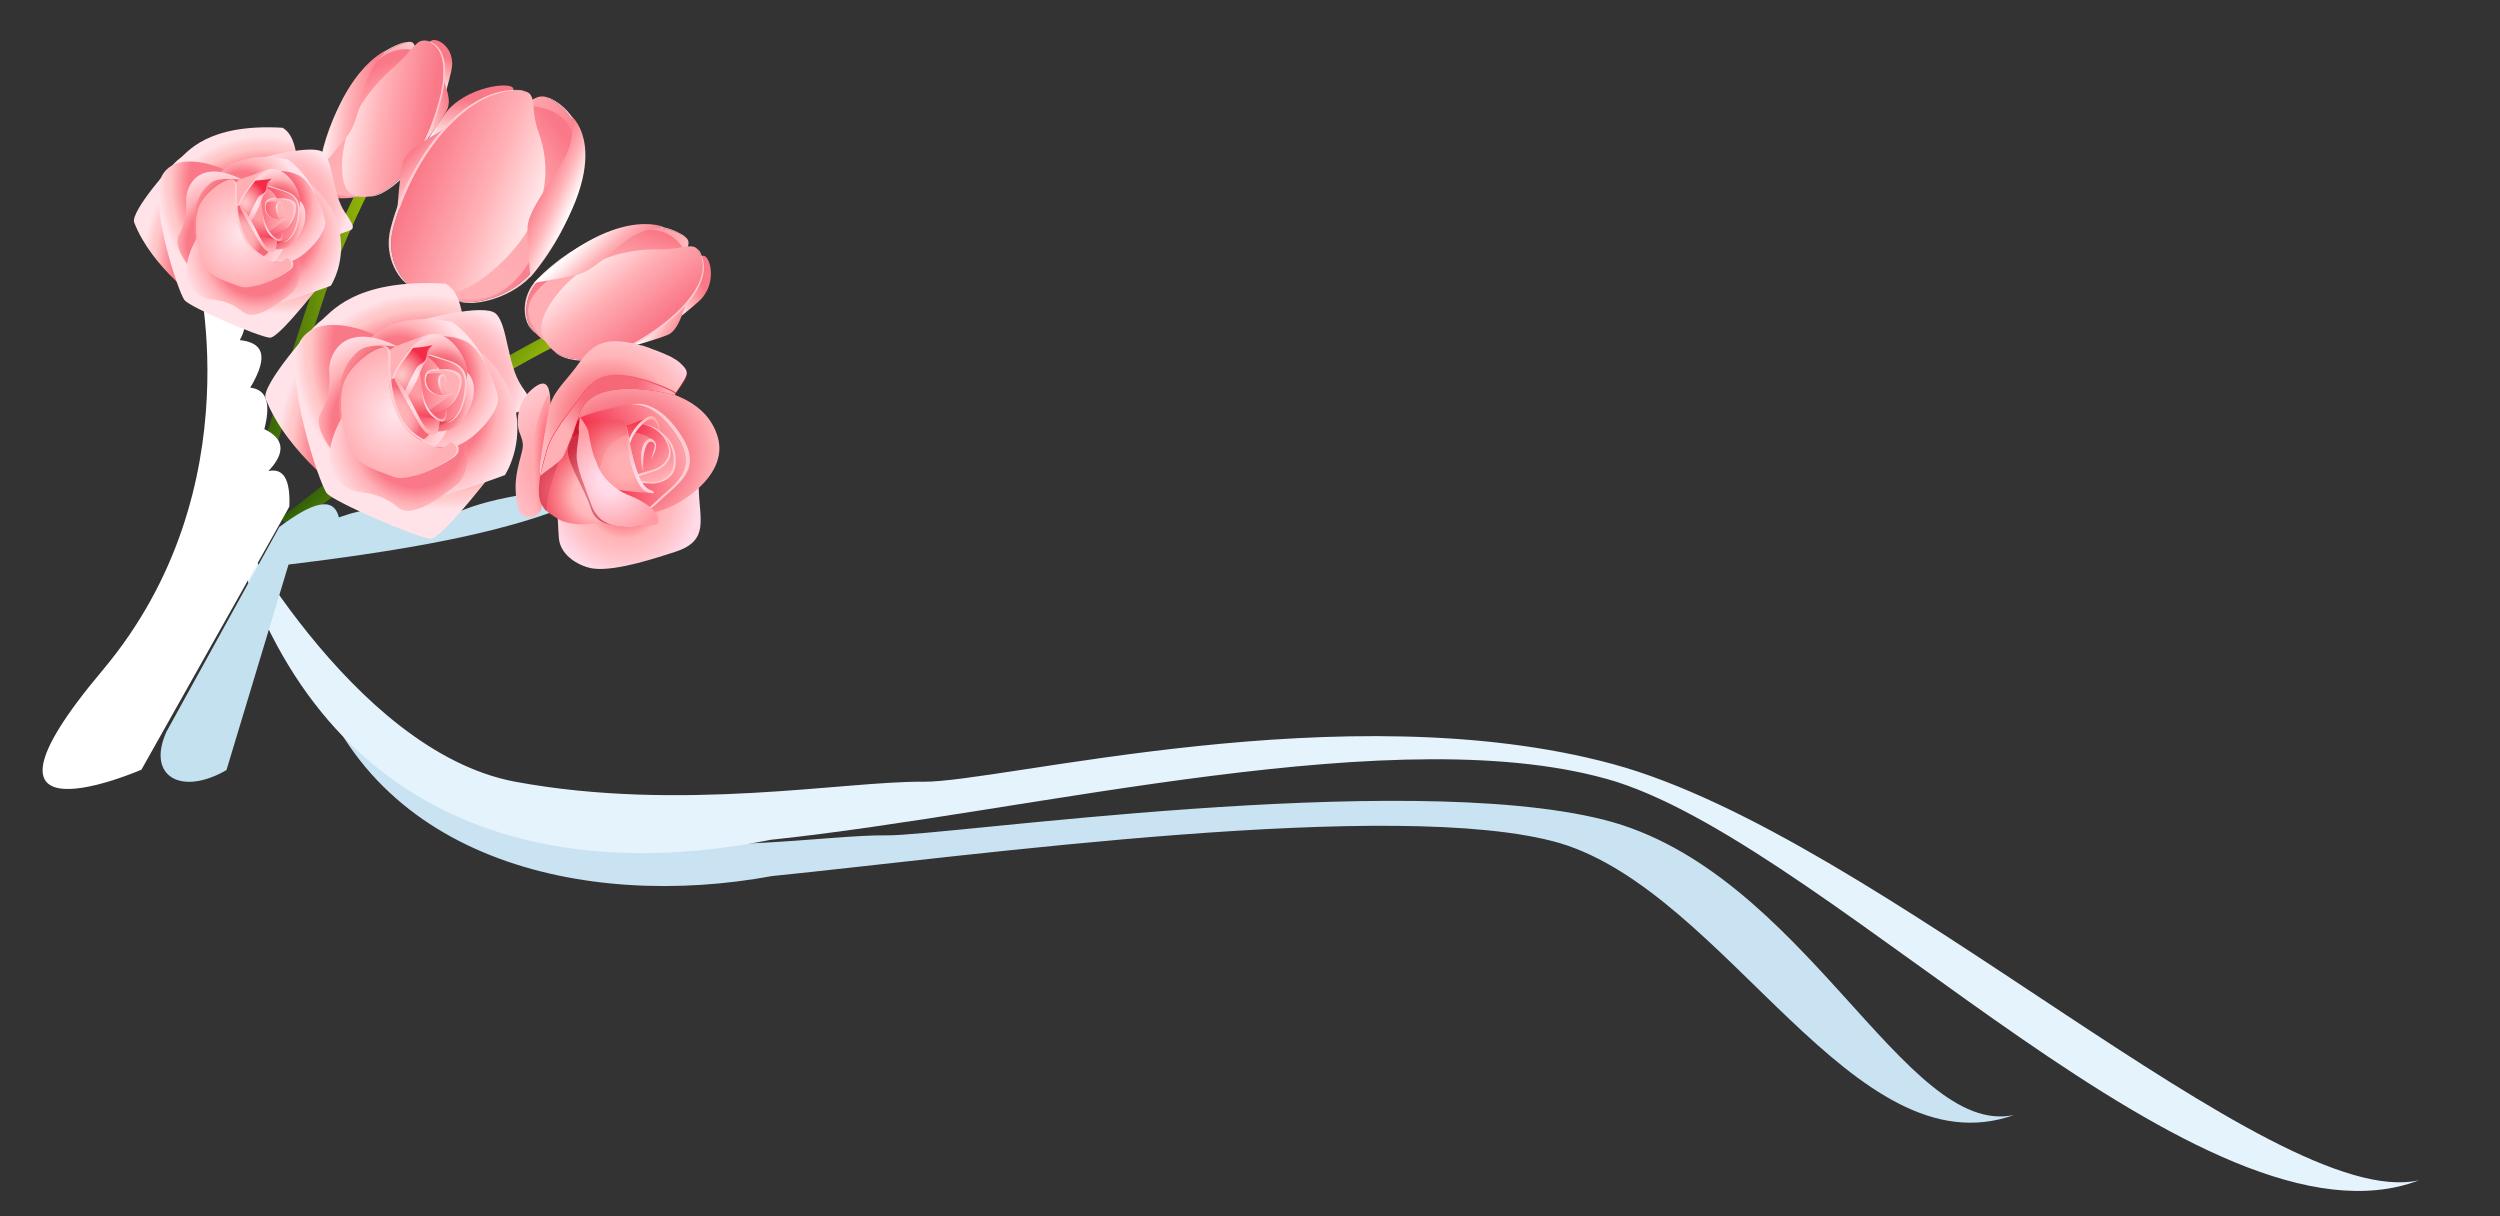 <?xml version="1.0" encoding="utf-8"?>
<!-- Generator: Adobe Illustrator 26.5.0, SVG Export Plug-In . SVG Version: 6.00 Build 0)  -->
<svg version="1.1" id="Layer_1" xmlns="http://www.w3.org/2000/svg" xmlns:xlink="http://www.w3.org/1999/xlink" x="0px" y="0px"
	 viewBox="0 0 620.4 301.8" style="enable-background:new 0 0 620.4 301.8;" xml:space="preserve">
<rect x="0" y="0" width="620.4" height="301.8" fill="#333333" stroke="none"/>
<style type="text/css">
	.st0{fill:url(#SVGID_1_);}
	.st1{fill:url(#SVGID_00000109028834010488999850000011716031216104780213_);}
	.st2{fill:url(#SVGID_00000050652558695505734910000007219097352402429616_);}
	.st3{fill:url(#SVGID_00000093856379466591152280000008715778925446030720_);}
	.st4{fill:#FFCCD0;}
	.st5{fill:url(#SVGID_00000183948289240564898840000012515231198471343029_);}
	.st6{fill:url(#SVGID_00000071521312592808485950000016166514590810149803_);}
	.st7{fill:url(#SVGID_00000132067197139469692150000010894794402688473509_);}
	.st8{fill:url(#SVGID_00000030478911193600196730000003079372128868123778_);}
	.st9{fill:url(#SVGID_00000070839737396695775510000017066294203668004237_);}
	.st10{fill:url(#SVGID_00000120548205791464691020000015287794527508734879_);}
	.st11{fill:url(#SVGID_00000091723792797976716350000006481122900908398776_);}
	.st12{fill:url(#SVGID_00000087399222199783240280000010982594714916307073_);}
	.st13{fill:url(#SVGID_00000049925755042401035110000017048221490632712067_);}
	.st14{fill:url(#SVGID_00000087395644862721059350000006549803126014394776_);}
	.st15{fill:#C9E3F2;}
	.st16{fill:#E5F3FD;}
	.st17{fill:#FFFFFF;}
	.st18{fill:#C3E1EE;}
	.st19{fill:url(#SVGID_00000175314900889241871780000006353959777710590649_);}
	.st20{fill:url(#SVGID_00000026149820363469431410000004884734933482343588_);}
	.st21{fill:url(#SVGID_00000018922329169700995370000017550011379569645235_);}
	.st22{fill:url(#SVGID_00000110445295223078614470000010101399231136446871_);}
	.st23{fill:url(#SVGID_00000094579594238063267970000003172751334467520915_);}
	.st24{fill:url(#SVGID_00000034087930378304513680000007984264423682508438_);}
	.st25{fill:url(#SVGID_00000012472416294871100100000006663141555018065796_);}
	.st26{fill:url(#SVGID_00000011016586714532531590000011304148153923010468_);}
	.st27{fill:url(#SVGID_00000128449920902564255320000011803862776349063578_);}
	.st28{fill:url(#SVGID_00000017503911791890866400000017781555832462121610_);}
	.st29{fill:url(#SVGID_00000042712970991755560070000006632869664091085464_);}
	.st30{fill:url(#SVGID_00000021103938758061170980000004309336533546337691_);}
	.st31{fill:url(#SVGID_00000066509430163408114040000001010532516692886162_);}
	.st32{fill:url(#SVGID_00000119104604686193609630000014955998293462793655_);}
	.st33{fill:url(#SVGID_00000098204711440641875790000017190921524141217983_);}
	.st34{fill:url(#SVGID_00000142176397244384732340000005598745495584562833_);}
	.st35{fill:url(#SVGID_00000049182284432199020670000015968759796221756351_);}
	.st36{fill:url(#SVGID_00000015337229945087693120000006177584200549602492_);}
	.st37{fill:url(#SVGID_00000047761162896985093640000002051637322803699099_);}
	.st38{fill:url(#SVGID_00000158027899956977060750000000673257889348397492_);}
	.st39{fill:url(#SVGID_00000101803871383370199930000010934620290925140376_);}
	.st40{fill:url(#SVGID_00000147218073866931430130000013345362926763333283_);}
	.st41{fill:#FFCDD0;}
	.st42{fill:url(#SVGID_00000181086981192814881220000009850114241158256032_);}
	.st43{fill:url(#SVGID_00000153693954810328576740000006842712875631031229_);}
	.st44{fill:url(#SVGID_00000160911788458304253010000000528367565310646175_);}
	.st45{fill:url(#SVGID_00000052808170716494655280000014165570517684032664_);}
	.st46{fill:url(#SVGID_00000024698262633391538120000009558377299933796258_);}
	.st47{fill:url(#SVGID_00000069390989841318362090000010808448294221979795_);}
	.st48{fill:url(#SVGID_00000034063942952805869380000007601404842581958833_);}
	.st49{fill:url(#SVGID_00000013173784894614076590000014024448211228802954_);}
	.st50{fill:url(#SVGID_00000090252868456925394620000016330907328501623967_);}
	.st51{fill:url(#SVGID_00000089552600863428382410000016114409581197553557_);}
	.st52{fill:url(#SVGID_00000034801150387536323930000016961390601825054608_);}
	.st53{fill:url(#SVGID_00000036942885719500710600000005562468379354444733_);}
	.st54{fill:url(#SVGID_00000155829654675045903670000000821889620270186889_);}
	.st55{fill:url(#SVGID_00000072277846847936751020000011046212835463171209_);}
	.st56{fill:url(#SVGID_00000156559573453609609560000005064691167672735678_);}
	.st57{fill:url(#SVGID_00000092441833590540874920000007291955495169146272_);}
	.st58{fill:url(#SVGID_00000044168413493655541800000016429692045632792206_);}
	.st59{fill:url(#SVGID_00000026848475765497231600000000443609186487322556_);}
	.st60{fill:url(#SVGID_00000094598961352116129790000001363461456988712115_);}
	.st61{fill:url(#SVGID_00000099644170436008583730000001292252115527181491_);}
	.st62{fill:url(#SVGID_00000139987294815220103280000010375522334237309586_);}
	.st63{fill:url(#SVGID_00000111168890172468344650000005385361131118053002_);}
	.st64{fill:url(#SVGID_00000091713102029584442710000012268621517702953636_);}
	.st65{fill:url(#SVGID_00000181792763344023241580000014951141328903908256_);}
	.st66{fill:url(#SVGID_00000013910502658906440770000007729022432903583396_);}
	.st67{fill:url(#SVGID_00000011016953737775712020000004286390409347316112_);}
	.st68{fill:url(#SVGID_00000069375112374687477950000016363785179007890600_);}
	.st69{fill:url(#SVGID_00000085950185819168309340000003152062581545507731_);}
	.st70{fill:url(#SVGID_00000009584147499516332270000016788869101219624894_);}
	.st71{fill:url(#SVGID_00000152250735154394836110000017183095648979838616_);}
	.st72{fill:url(#SVGID_00000108990819011636717630000003702262242235761314_);}
	.st73{fill:url(#SVGID_00000000202770786480623600000009663313775698256804_);}
	.st74{fill:url(#SVGID_00000055685662879019741570000004405574382628526991_);}
	.st75{fill:url(#SVGID_00000011724864063556104400000007272681926470373279_);}
	.st76{fill:url(#SVGID_00000078749990228543325010000006601487574104844681_);}
	.st77{fill:url(#SVGID_00000181072438861045927700000006839952866688343951_);}
	.st78{fill:url(#SVGID_00000079448231539916337490000014315090666683990164_);}
	.st79{fill:url(#SVGID_00000015354767884462190220000017639038992181936565_);}
	.st80{fill:url(#SVGID_00000169537368639957597300000008102436657766049726_);}
	.st81{fill:url(#SVGID_00000020367330396882355910000000363924794665473674_);}
	.st82{fill:url(#SVGID_00000098201818247679815730000017535351389108574349_);}
	.st83{fill:url(#SVGID_00000169524345277601988940000006177176403903841158_);}
	.st84{fill:url(#SVGID_00000145028958410607875590000000974830679043570575_);}
	.st85{fill:url(#SVGID_00000036952371813531217280000003219490488863943075_);}
	.st86{fill:url(#SVGID_00000170240045957940945560000016114586731406044579_);}
	.st87{fill:url(#SVGID_00000147928334236091465970000001514470635161720726_);}
	.st88{fill:url(#SVGID_00000057141177621548282310000015650570978975157138_);}
	.st89{fill:url(#SVGID_00000084507184459179543940000000393717515613451156_);}
	.st90{fill:url(#SVGID_00000049906755004300918230000013853538923272300723_);}
	.st91{fill:url(#SVGID_00000084516755926145427150000006059799906297346987_);}
	.st92{fill:url(#SVGID_00000143617629864918236180000001743202562849191836_);}
	.st93{fill:url(#SVGID_00000126319668379074708060000016210605950609596072_);}
	.st94{fill:url(#SVGID_00000175304939707961174720000016006690857606032000_);}
	.st95{fill:url(#SVGID_00000057861870991318687300000009750751108359922849_);}
	.st96{fill:url(#SVGID_00000070839585855608192690000000489051377225831040_);}
	.st97{fill:url(#SVGID_00000173869622505013047750000000979650661951239311_);}
	.st98{fill:url(#SVGID_00000103243553499949036380000016511122327619277980_);}
	.st99{opacity:0.5;fill:url(#SVGID_00000051357042883408414270000016403625001903612089_);}
	.st100{fill:url(#SVGID_00000046328126480886800500000007716209496931695783_);}
	.st101{fill:url(#SVGID_00000013899735531441753940000014510773491926418561_);}
	.st102{fill:url(#SVGID_00000010993488715344970920000015708396111501972893_);}
	.st103{fill:url(#SVGID_00000039847998416466674320000008329813293549382813_);}
	.st104{fill:url(#SVGID_00000121248628559594968130000003378924222299234689_);}
</style>
<g>
	
		<linearGradient id="SVGID_1_" gradientUnits="userSpaceOnUse" x1="-332.637" y1="85.375" x2="-294.744" y2="85.375" gradientTransform="matrix(0.727 0.687 -0.687 0.727 397.716 265.648)">
		<stop  offset="0" style="stop-color:#2B5B09"/>
		<stop  offset="0.594" style="stop-color:#A2C209"/>
		<stop  offset="0.944" style="stop-color:#CDD409"/>
	</linearGradient>
	<path class="st0" d="M137.8,82l2.3,2.7c0,0-15,7.3-26.5,15.5c-11.5,8.3-41.2,30.7-41.2,30.7l-2.9-2.2c0,0,37.4-29.4,47.9-35.4
		C127.9,87.2,137.8,82,137.8,82z"/>
	<g>
		
			<linearGradient id="SVGID_00000159467879327517605290000009983405780325805193_" gradientUnits="userSpaceOnUse" x1="-907.488" y1="615.704" x2="-910.606" y2="607.262" gradientTransform="matrix(0.7 0.714 0.714 -0.7 369.868 1149.532)">
			<stop  offset="0" style="stop-color:#FA7988"/>
			<stop  offset="0.491" style="stop-color:#FFB0B5"/>
			<stop  offset="1" style="stop-color:#FFFFFF"/>
		</linearGradient>
		<path style="fill:url(#SVGID_00000159467879327517605290000009983405780325805193_);" d="M146.6,84.2c0,0,6.9,8.3,26.8-9.4
			c5-4.5,2.7-12,0.9-11.3c-4.4,1.7-16.7,16.3-21,18.6C150.1,83.8,146.6,84.2,146.6,84.2z"/>
		
			<linearGradient id="SVGID_00000153689742635845846090000012660561534982623146_" gradientUnits="userSpaceOnUse" x1="2754.703" y1="-815.256" x2="2763.472" y2="-815.256" gradientTransform="matrix(-0.891 -0.453 -0.339 0.665 2348.029 1871.429)">
			<stop  offset="0" style="stop-color:#FA7988"/>
			<stop  offset="0.491" style="stop-color:#FFB0B5"/>
			<stop  offset="1" style="stop-color:#FFFFFF"/>
		</linearGradient>
		<path style="fill:url(#SVGID_00000153689742635845846090000012660561534982623146_);" d="M155.9,86.2c0,0,9-2.5,10.4-3.4
			c3.3-2.3,3.6-9.3,6.5-12.1C175,68.7,163.7,65.2,155.9,86.2z"/>
		<g>
			
				<linearGradient id="SVGID_00000151506130790812228490000012498495893007763623_" gradientUnits="userSpaceOnUse" x1="-882.337" y1="243.744" x2="-852.872" y2="243.744" gradientTransform="matrix(0.636 0.772 -0.772 0.636 893.346 587.432)">
				<stop  offset="0" style="stop-color:#FA7988"/>
				<stop  offset="0.491" style="stop-color:#FFB0B5"/>
				<stop  offset="1" style="stop-color:#FFFFFF"/>
			</linearGradient>
			<path style="fill:url(#SVGID_00000151506130790812228490000012498495893007763623_);" d="M132,81.7c-1.8-2.1-2.4-7.9,1.7-12.1
				c9.1-9.4,25.4-17.1,35.6-11.3c3.5,2,0.2,3.4-0.7,9c-0.9,6-5,14.6-18.5,18.1C141,87.8,136.2,86.6,132,81.7z"/>
			<path class="st4" d="M132,81.7c-1.8-2.1-2.4-7.9,1.7-12.1c9.1-9.4,25.4-17.1,35.6-11.3c0.3,0.2,0.6,0.4,0.8,0.6
				c-0.2-0.3-0.6-0.6-1.2-0.9c-10.2-5.8-26.5,1.9-35.6,11.3c-4.1,4.2-3.5,9.9-1.7,12.1c0.4,0.5,0.8,0.9,1.2,1.3
				C132.6,82.4,132.3,82,132,81.7z"/>
		</g>
		
			<linearGradient id="SVGID_00000133489799652813711170000005975973366234701747_" gradientUnits="userSpaceOnUse" x1="2961.115" y1="232.781" x2="2936.944" y2="269.631" gradientTransform="matrix(-0.636 -0.772 -0.772 0.636 2218.516 2193.436)">
			<stop  offset="0" style="stop-color:#FA7988"/>
			<stop  offset="7.545835e-02" style="stop-color:#FC8B97"/>
			<stop  offset="0.18" style="stop-color:#FD9CA4"/>
			<stop  offset="0.31" style="stop-color:#FEA7AE"/>
			<stop  offset="0.493" style="stop-color:#FFAEB3"/>
			<stop  offset="1" style="stop-color:#FFB0B5"/>
		</linearGradient>
		<path style="fill:url(#SVGID_00000133489799652813711170000005975973366234701747_);" d="M159.1,79.2c0,0,17.1-11,9.2-19.2
			c-7.9-8.2-22.5,2.4-27.9,6.3c-5.4,3.9-13.9,9.2-6.3,16.8C141.7,90.8,157.7,80.2,159.1,79.2z"/>
		<g>
			
				<linearGradient id="SVGID_00000078016033895120291490000012198813496461696664_" gradientUnits="userSpaceOnUse" x1="2937.351" y1="244.224" x2="2963.712" y2="244.224" gradientTransform="matrix(-0.636 -0.772 -0.772 0.636 2218.516 2193.436)">
				<stop  offset="0" style="stop-color:#FA7988"/>
				<stop  offset="0.491" style="stop-color:#FFB0B5"/>
				<stop  offset="1" style="stop-color:#FFFFFF"/>
			</linearGradient>
			<path style="fill:url(#SVGID_00000078016033895120291490000012198813496461696664_);" d="M137.8,87.4c2,1.7,8.4,2.9,14.2,0.4
				c12.9-5.6,25.8-16.8,21.6-25.2c-1.4-2.9-3.8-0.6-10.4-0.7c-7.1-0.1-17.9,1.8-25.2,11.5C133,79.9,133.3,83.7,137.8,87.4z"/>
			<path class="st4" d="M137.8,87.4c2,1.7,8.4,2.9,14.2,0.4c12.9-5.6,25.8-16.8,21.6-25.2c-0.1-0.3-0.3-0.5-0.4-0.7
				c0.3,0.2,0.5,0.5,0.7,1c4.1,8.4-8.7,19.6-21.6,25.2c-5.8,2.5-12.2,1.3-14.2-0.4c-0.4-0.4-0.8-0.7-1.2-1.1
				C137.2,86.9,137.5,87.2,137.8,87.4z"/>
		</g>
		
			<linearGradient id="SVGID_00000114777728626995832670000015433517033762797447_" gradientUnits="userSpaceOnUse" x1="2949.198" y1="131.215" x2="2960.88" y2="131.215" gradientTransform="matrix(-0.68 -0.733 -0.733 0.68 2254.567 2140.343)">
			<stop  offset="0" style="stop-color:#FA7988"/>
			<stop  offset="0.491" style="stop-color:#FFB0B5"/>
			<stop  offset="1" style="stop-color:#FFFFFF"/>
		</linearGradient>
		<path style="fill:url(#SVGID_00000114777728626995832670000015433517033762797447_);" d="M164.6,56.3c0,0-12.1-5.4-32.1,13.9
			c0,0,9.8-1.6,11.6-2.3c4.5-1.6,9.3-7.5,13.7-9.7C161.1,56.6,164.6,56.3,164.6,56.3z"/>
	</g>
</g>
<g>
	
		<linearGradient id="SVGID_00000097467617375365700010000001061587849507323823_" gradientUnits="userSpaceOnUse" x1="-166.475" y1="-89.082" x2="-117.191" y2="-89.082" gradientTransform="matrix(1 2.750645e-02 -2.750645e-02 1 227.98 175.285)">
		<stop  offset="0" style="stop-color:#2B5B09"/>
		<stop  offset="0.594" style="stop-color:#A2C209"/>
		<stop  offset="0.944" style="stop-color:#CDD409"/>
	</linearGradient>
	<path style="fill:url(#SVGID_00000097467617375365700010000001061587849507323823_);" d="M89.4,45.5l3.1,0c0,0-7.4,14.3-11.6,26.8
		c-4.2,12.5-14.6,45.6-14.6,45.6l-3.3,0.6c0,0,12.4-42.2,17-52.8C84.7,55.2,89.4,45.5,89.4,45.5z"/>
	<g>
		
			<linearGradient id="SVGID_00000025437148788051451050000015378323306791432119_" gradientUnits="userSpaceOnUse" x1="-740.34" y1="791.412" x2="-743.31" y2="783.373" gradientTransform="matrix(0.998 6.636927e-02 6.636927e-02 -0.998 796.271 852.834)">
			<stop  offset="0" style="stop-color:#FA7988"/>
			<stop  offset="0.491" style="stop-color:#FFB0B5"/>
			<stop  offset="1" style="stop-color:#FFFFFF"/>
		</linearGradient>
		<path style="fill:url(#SVGID_00000025437148788051451050000015378323306791432119_);" d="M97,41c0,0,9.6,0.3,15-23.4
			c1.4-6-4.3-8.9-5.3-7.2c-2.4,4-3.8,20.7-5.8,25C99.5,38.4,97,41,97,41z"/>
		
			<linearGradient id="SVGID_00000047755127616362576090000014498600492048875181_" gradientUnits="userSpaceOnUse" x1="2539.801" y1="-968.346" x2="2549.412" y2="-968.346" gradientTransform="matrix(-0.967 0.256 0.191 0.722 2752.21 72.732)">
			<stop  offset="0" style="stop-color:#FA7988"/>
			<stop  offset="0.491" style="stop-color:#FFB0B5"/>
			<stop  offset="1" style="stop-color:#FFFFFF"/>
		</linearGradient>
		<path style="fill:url(#SVGID_00000047755127616362576090000014498600492048875181_);" d="M105.1,35.9c0,0,5.4-7.5,6-9
			c1.3-3.5-2.3-7.9-1.5-11.5C110.1,12.9,99.8,18.3,105.1,35.9z"/>
		<g>
			
				<linearGradient id="SVGID_00000032608074779587540460000015079787520390463422_" gradientUnits="userSpaceOnUse" x1="-729.774" y1="54.279" x2="-702.375" y2="54.279" gradientTransform="matrix(0.989 0.151 -0.151 0.989 811.951 84.889)">
				<stop  offset="0" style="stop-color:#FA7988"/>
				<stop  offset="0.491" style="stop-color:#FFB0B5"/>
				<stop  offset="1" style="stop-color:#FFFFFF"/>
			</linearGradient>
			<path style="fill:url(#SVGID_00000032608074779587540460000015079787520390463422_);" d="M84.9,49.2c-2.5,0-6-3-5.1-8.2
				c1.8-11.6,9.9-27,20.6-30.4c3.6-1.1,1.9,1.9,4.3,5.7c2.5,4.2,4,11.9-4.3,23C94.8,46.8,90.5,49.3,84.9,49.2z"/>
			<path class="st4" d="M84.9,49.2c-2.5,0-6-3-5.1-8.2c1.8-11.6,9.9-27,20.6-30.4c0.3-0.1,0.6-0.2,0.9-0.2c-0.3,0-0.8,0.1-1.3,0.2
				C89.2,13.9,81.1,29.4,79.3,41c-0.8,5.2,2.6,8.2,5.1,8.2c0.6,0,1.1,0,1.6,0C85.7,49.2,85.3,49.2,84.9,49.2z"/>
		</g>
		
			<linearGradient id="SVGID_00000023959367944662355300000001262580506420105396_" gradientUnits="userSpaceOnUse" x1="2807.697" y1="45.247" x2="2787.42" y2="76.16" gradientTransform="matrix(-0.989 -0.151 -0.151 0.989 2870.248 399.121)">
			<stop  offset="0" style="stop-color:#FA7988"/>
			<stop  offset="7.545835e-02" style="stop-color:#FC8B97"/>
			<stop  offset="0.18" style="stop-color:#FD9CA4"/>
			<stop  offset="0.31" style="stop-color:#FEA7AE"/>
			<stop  offset="0.493" style="stop-color:#FFAEB3"/>
			<stop  offset="1" style="stop-color:#FFB0B5"/>
		</linearGradient>
		<path style="fill:url(#SVGID_00000023959367944662355300000001262580506420105396_);" d="M103.7,29.7c0,0,6.9-17.8-3.3-17.5
			S85,28.6,83,34.5c-2,5.9-5.5,14.6,4.2,14.1C96.9,48.1,103.2,31.1,103.7,29.7z"/>
		<g>
			
				<linearGradient id="SVGID_00000161626754065379375020000009842955482503202945_" gradientUnits="userSpaceOnUse" x1="2786.336" y1="54.322" x2="2811.168" y2="54.322" gradientTransform="matrix(-0.989 -0.151 -0.151 0.989 2870.248 399.121)">
				<stop  offset="0" style="stop-color:#FA7988"/>
				<stop  offset="0.491" style="stop-color:#FFB0B5"/>
				<stop  offset="1" style="stop-color:#FFFFFF"/>
			</linearGradient>
			<path style="fill:url(#SVGID_00000161626754065379375020000009842955482503202945_);" d="M92.2,48.7c2.4-0.4,7.8-3.9,10.8-9.2
				c6.7-11.9,10.4-27.1,2.9-29.3c-2.6-0.8-3.2,2.2-8.2,6.5c-5.3,4.6-12.4,13-12.8,23.6C84.7,47.4,86.8,49.5,92.2,48.7z"/>
			<path class="st4" d="M92.2,48.7c2.4-0.4,7.8-3.9,10.8-9.2c6.7-11.9,10.4-27.1,2.9-29.3c-0.2-0.1-0.5-0.1-0.7-0.1
				c0.3-0.1,0.7,0,1.1,0.1c7.5,2.2,3.8,17.4-2.9,29.3c-3,5.3-8.4,8.9-10.8,9.2c-0.5,0.1-1,0.1-1.5,0.1
				C91.5,48.8,91.8,48.8,92.2,48.7z"/>
		</g>
		
			<linearGradient id="SVGID_00000162311719454330797770000012864352003947202451_" gradientUnits="userSpaceOnUse" x1="2783.998" y1="-48.017" x2="2797.797" y2="-48.017" gradientTransform="matrix(-0.996 -9.330963e-02 -9.330963e-02 0.996 2861.742 335.511)">
			<stop  offset="0" style="stop-color:#FA7988"/>
			<stop  offset="0.491" style="stop-color:#FFB0B5"/>
			<stop  offset="1" style="stop-color:#FFFFFF"/>
		</linearGradient>
		<path style="fill:url(#SVGID_00000162311719454330797770000012864352003947202451_);" d="M95.8,12.5c0,0-11.8,4.9-16.6,29.6
			c0,0,6.5-7.5,7.5-9.1c2.5-3.9,3-10.6,5.1-14.8C93.3,15,95.8,12.5,95.8,12.5z"/>
	</g>
</g>
<path class="st15" d="M76.1,161.7c0,0,36.8,40.3,67.7,45.6s61.7-0.2,76.2,0s128.1-16.4,177.9-3.9s74.6,79.1,101.9,73.3
	c-39.8,14.2-71.2-55.1-112.8-67.5c-39.8-11.5-146.7,3.3-195.4,8.2C145.6,225.9,90,213.8,76.1,161.7z"/>
<path class="st16" d="M56,126.4c0,0,31,60,71.9,67.6c41,7.6,81.8-0.2,101.1,0c19.3,0.2,105.1-22.3,171.2-4.4
	s163.9,111.5,200.1,103.3c-52.8,20.2-144.1-81.2-199.2-98.9c-52.8-16.3-145,7.6-209.8,14.4C130.3,220.5,74.4,200.7,56,126.4z"/>
<path class="st17" d="M48.5,65.2c0,0,15.2,55.7-23.1,101.2s9.7,24.6,9.7,24.6L71.1,127l0.7-1.3c0.3-6.8-1.5-9.6-5.2-8.8
	c4.4-4.6,3.9-8.1-1-10.4c1.5-5.9,0.9-9.8-3.5-10.3C67,88,65,85,59.5,84.4C63.9,76.8,56.1,71,48.5,65.2z"/>
<path class="st18" d="M84.1,128.4c6.7-2.4,12.1-2.9,15,0c6.3-2,11.3-2.7,14.3-1.2c9.3-4.2,23.9-5.7,38.7-7.2
	c-17.6,10.9-47.8,16.1-80.5,20.1l-15.4,51c-11.2,6.5-19.9,1.6-14.9-9.5l28-50.8C76.9,125.1,82.7,122.7,84.1,128.4z"/>
<g>
	
		<linearGradient id="SVGID_00000080927397525760149980000013906279963072320698_" gradientUnits="userSpaceOnUse" x1="2333.031" y1="878.39" x2="2329.288" y2="868.258" gradientTransform="matrix(-0.898 -0.439 0.439 -0.898 1824.944 1837.851)">
		<stop  offset="0" style="stop-color:#FA7988"/>
		<stop  offset="0.491" style="stop-color:#FFB0B5"/>
		<stop  offset="1" style="stop-color:#FFFFFF"/>
	</linearGradient>
	<path style="fill:url(#SVGID_00000080927397525760149980000013906279963072320698_);" d="M105,60.9c0,0-15.3-3.3,5.2-32.4
		c5.2-7.3,17.6-8.5,17.2-6.3c-1.2,5.4-19.4,25.1-21.5,30.7C104.3,57.1,105,60.9,105,60.9z"/>
	
		<linearGradient id="SVGID_00000047024105384729012410000009116276605794935680_" gradientUnits="userSpaceOnUse" x1="-401.304" y1="244.515" x2="-390.665" y2="244.515" gradientTransform="matrix(0.711 0.703 -0.525 0.531 517.897 187.622)">
		<stop  offset="0" style="stop-color:#FA7988"/>
		<stop  offset="0.491" style="stop-color:#FFB0B5"/>
		<stop  offset="1" style="stop-color:#FFFFFF"/>
	</linearGradient>
	<path style="fill:url(#SVGID_00000047024105384729012410000009116276605794935680_);" d="M98.6,52.1c0,0,0.7-10.6,1.6-12.5
		c2.3-4.5,13.2-8.2,16.4-12.5C119,23.9,128.3,34,98.6,52.1z"/>
	<g>
		
			<linearGradient id="SVGID_00000075124130226603174630000011414300940347607685_" gradientUnits="userSpaceOnUse" x1="2317.043" y1="-291.495" x2="2358.233" y2="-291.495" gradientTransform="matrix(-0.933 -0.361 -0.361 0.933 2194.567 1163.388)">
			<stop  offset="0" style="stop-color:#FA7988"/>
			<stop  offset="0.491" style="stop-color:#FFB0B5"/>
			<stop  offset="1" style="stop-color:#FFFFFF"/>
		</linearGradient>
		<path style="fill:url(#SVGID_00000075124130226603174630000011414300940347607685_);" d="M114,74.8c4,0.9,13-1.2,18.1-7.5
			c11.3-13.9,17.6-34.7,5-42.5c-4.3-2.7-5.4,1.4-13.7,5c-9,3.8-20.8,12.2-21.6,27.9C101.4,68.4,105,72.8,114,74.8z"/>
		<path class="st4" d="M114,74.8c4,0.9,13-1.2,18.1-7.5c11.3-13.9,17.6-34.7,5-42.5c-0.4-0.3-0.8-0.4-1.2-0.6
			c0.6,0.1,1.1,0.4,1.8,0.8c12.6,7.8,6.3,28.5-5,42.5c-5.1,6.3-14.2,8.4-18.1,7.5c-0.9-0.2-1.7-0.4-2.5-0.7
			C112.7,74.5,113.3,74.7,114,74.8z"/>
	</g>
	
		<linearGradient id="SVGID_00000008107990597696286180000011901465854868410244_" gradientUnits="userSpaceOnUse" x1="-237.609" y1="-310.075" x2="-273.701" y2="-255.052" gradientTransform="matrix(0.933 0.361 -0.361 0.933 251.836 412.035)">
		<stop  offset="0" style="stop-color:#FA7988"/>
		<stop  offset="7.545835e-02" style="stop-color:#FC8B97"/>
		<stop  offset="0.18" style="stop-color:#FD9CA4"/>
		<stop  offset="0.31" style="stop-color:#FEA7AE"/>
		<stop  offset="0.493" style="stop-color:#FFAEB3"/>
		<stop  offset="1" style="stop-color:#FFB0B5"/>
	</linearGradient>
	<path style="fill:url(#SVGID_00000008107990597696286180000011901465854868410244_);" d="M108.3,45.5c0,0,11-23,26.5-18.7
		c15.5,4.3,4.1,24.6,0,32.1c-4.1,7.5-9.3,18.8-23.8,14.5C96.5,69.1,107.3,47.3,108.3,45.5z"/>
	<g>
		
			<linearGradient id="SVGID_00000007413264785478482590000011524929074792267434_" gradientUnits="userSpaceOnUse" x1="-271.694" y1="-291.587" x2="-235.106" y2="-291.587" gradientTransform="matrix(0.933 0.361 -0.361 0.933 251.836 412.035)">
			<stop  offset="0" style="stop-color:#FA7988"/>
			<stop  offset="0.491" style="stop-color:#FFB0B5"/>
			<stop  offset="1" style="stop-color:#FFFFFF"/>
		</linearGradient>
		<path style="fill:url(#SVGID_00000007413264785478482590000011524929074792267434_);" d="M103.1,71.6c-3.3-1.3-7.4-7.4-5.6-14.6
			c4.1-16.1,16.9-34.8,31.4-34.5c5,0.1,2.3,3.7,4.8,10.5c2.7,7.3,3.5,19.5-8.9,31.8C116.4,72.9,110.5,74.5,103.1,71.6z"/>
		<path class="st4" d="M103.1,71.6c-3.3-1.3-7.4-7.4-5.6-14.6c4.1-16.1,16.9-34.8,31.4-34.5c0.5,0,0.9,0.1,1.2,0.1
			c-0.4-0.2-1-0.3-1.8-0.3c-14.4-0.3-27.3,18.4-31.4,34.5c-1.8,7.2,2.3,13.3,5.6,14.6c0.7,0.3,1.4,0.5,2.1,0.7
			C104.1,71.9,103.6,71.8,103.1,71.6z"/>
	</g>
	
		<linearGradient id="SVGID_00000003814222171733216740000017544030699262125753_" gradientUnits="userSpaceOnUse" x1="-274.699" y1="-219.933" x2="-264.948" y2="-219.933" gradientTransform="matrix(0.91 0.415 -0.415 0.91 292.109 361.383)">
		<stop  offset="0" style="stop-color:#FA7988"/>
		<stop  offset="0.491" style="stop-color:#FFB0B5"/>
		<stop  offset="1" style="stop-color:#FFFFFF"/>
	</linearGradient>
	<path style="fill:url(#SVGID_00000003814222171733216740000017544030699262125753_);" d="M141.8,28.8c0,0,12.6,10.1-10.2,40
		c0,0-1-11-0.6-13.2c1-5.4,8.3-13.2,10.2-18.9C142.6,32.6,141.8,28.8,141.8,28.8z"/>
</g>
<g>
	
		<radialGradient id="SVGID_00000029758567456548964590000018391156240885680036_" cx="1358.412" cy="1795.293" r="43.264" gradientTransform="matrix(-4.800000e-02 -0.999 -0.936 5.130000e-02 1810.755 1330.217)" gradientUnits="userSpaceOnUse">
		<stop  offset="0.542" style="stop-color:#FA7988"/>
		<stop  offset="0.582" style="stop-color:#FC919B"/>
		<stop  offset="0.654" style="stop-color:#FFC5C5"/>
		<stop  offset="0.679" style="stop-color:#FFCBCD"/>
		<stop  offset="0.717" style="stop-color:#FFDDE2"/>
		<stop  offset="0.728" style="stop-color:#FFE3E9"/>
	</radialGradient>
	<path style="fill:url(#SVGID_00000029758567456548964590000018391156240885680036_);" d="M50.3,75.3c0,0-12.6-8.7-17-20.1
		c-1-2.6,9.3-14.5,11.2-15.8c1.9-1.3,6.6-8.8,25.6-7.7c6.4,3.4,2.8,23.3,2.8,23.3L50.3,75.3z"/>
	
		<radialGradient id="SVGID_00000075858573527969850060000000865309468961678229_" cx="2307.654" cy="-714.203" r="15.717" gradientTransform="matrix(-0.766 0.575 0.539 0.818 2225.08 -691.335)" gradientUnits="userSpaceOnUse">
		<stop  offset="0.428" style="stop-color:#FFB0B5"/>
		<stop  offset="0.577" style="stop-color:#FFB4B9"/>
		<stop  offset="0.717" style="stop-color:#FFBFC4"/>
		<stop  offset="0.852" style="stop-color:#FFD1D7"/>
		<stop  offset="0.948" style="stop-color:#FFE3E9"/>
	</radialGradient>
	<path style="fill:url(#SVGID_00000075858573527969850060000000865309468961678229_);" d="M64.5,39.4c0.4-0.3,13.2-3.7,15.7-1.6
		c2.5,2.1,2.3,10.4,5.4,14.9c3.1,4.5,2.2,4.1-0.5,5.1c-2.7,1-13.8,4.9-14,4.6C70.9,62.1,64.5,39.4,64.5,39.4z"/>
	
		<radialGradient id="SVGID_00000166665504252647470030000004625191590596332184_" cx="2593.285" cy="-187.438" r="44.155" gradientTransform="matrix(-0.915 0.215 0.201 0.977 2480.035 -328.678)" gradientUnits="userSpaceOnUse">
		<stop  offset="0.542" style="stop-color:#FA7988"/>
		<stop  offset="0.582" style="stop-color:#FC919B"/>
		<stop  offset="0.654" style="stop-color:#FFC5C5"/>
		<stop  offset="0.679" style="stop-color:#FFCBCD"/>
		<stop  offset="0.717" style="stop-color:#FFDDE2"/>
		<stop  offset="0.728" style="stop-color:#FFE3E9"/>
	</radialGradient>
	<path style="fill:url(#SVGID_00000166665504252647470030000004625191590596332184_);" d="M81.8,67.6c0,0-12.3,16.3-14.8,16.2
		c-2.6-0.1-19.7-7.5-21.2-9.3c-1.5-1.8-9.4-25.3-5.3-31.4s15-1.1,15-1.1L81.8,67.6z"/>
	
		<radialGradient id="SVGID_00000003069134599708673630000000813563177549419691_" cx="2597.264" cy="-176.128" r="21.261" gradientTransform="matrix(-0.915 0.215 0.201 0.977 2480.035 -328.678)" gradientUnits="userSpaceOnUse">
		<stop  offset="0.482" style="stop-color:#FA7988"/>
		<stop  offset="0.626" style="stop-color:#FFB0B5"/>
		<stop  offset="0.885" style="stop-color:#FFE3E9"/>
	</radialGradient>
	<path style="fill:url(#SVGID_00000003069134599708673630000000813563177549419691_);" d="M74,43.3c0,0,7.8,4.6,10,13
		c2.2,8.4-1.9,14.6-1.9,14.6s-14.7,5.6-20.2,5.6c-5.6,0.1-8.1-10-8.1-10L74,43.3z"/>
	
		<radialGradient id="SVGID_00000065765927418971405530000013480530998767737761_" cx="147.571" cy="-864.675" r="17.889" gradientTransform="matrix(0.548 0.811 0.76 -0.585 636.554 -574.255)" gradientUnits="userSpaceOnUse">
		<stop  offset="0.482" style="stop-color:#FA7988"/>
		<stop  offset="0.626" style="stop-color:#FFB0B5"/>
		<stop  offset="0.885" style="stop-color:#FFE3E9"/>
	</radialGradient>
	<path style="fill:url(#SVGID_00000065765927418971405530000013480530998767737761_);" d="M50,57.6c0,0-1.2-9.7,5.1-15.2
		c6.4-5.5,16.4-2.8,16.4-2.8s4.3,2.9,6.6,8.3C80.4,53.3,50,57.6,50,57.6z"/>
	<g>
		
			<radialGradient id="SVGID_00000085218091817498679280000004858828692200052906_" cx="639.01" cy="1481.326" r="18.79" gradientTransform="matrix(0.505 -0.843 -0.789 -0.539 912.372 1387.876)" gradientUnits="userSpaceOnUse">
			<stop  offset="0.297" style="stop-color:#F42B48"/>
			<stop  offset="0.349" style="stop-color:#F53752"/>
			<stop  offset="0.443" style="stop-color:#F8576C"/>
			<stop  offset="0.566" style="stop-color:#FC8A96"/>
			<stop  offset="0.648" style="stop-color:#FFB0B5"/>
			<stop  offset="0.67" style="stop-color:#FFB5BA"/>
			<stop  offset="0.792" style="stop-color:#FFCED4"/>
			<stop  offset="0.901" style="stop-color:#FFDEE4"/>
			<stop  offset="0.989" style="stop-color:#FFE3E9"/>
		</radialGradient>
		<path style="fill:url(#SVGID_00000085218091817498679280000004858828692200052906_);" d="M62.3,61.3c0,0,5.8,5.2,10.1,3.5
			c4.3-1.7,8.6-7.3,8.3-9.8c-0.3-2.5-3.1-9.2-5.9-11.1c-4.6-3.1-12.5-0.3-12.5-0.3L62.3,61.3z"/>
	</g>
	<g>
		
			<radialGradient id="SVGID_00000155865522482376251700000016758266121400237220_" cx="629.663" cy="1487.867" r="18.79" gradientTransform="matrix(0.505 -0.843 -0.789 -0.539 912.372 1387.876)" gradientUnits="userSpaceOnUse">
			<stop  offset="0.297" style="stop-color:#F42B48"/>
			<stop  offset="0.349" style="stop-color:#F53752"/>
			<stop  offset="0.443" style="stop-color:#F8576C"/>
			<stop  offset="0.566" style="stop-color:#FC8A96"/>
			<stop  offset="0.648" style="stop-color:#FFB0B5"/>
			<stop  offset="0.67" style="stop-color:#FFB5BA"/>
			<stop  offset="0.792" style="stop-color:#FFCED4"/>
			<stop  offset="0.901" style="stop-color:#FFDEE4"/>
			<stop  offset="0.989" style="stop-color:#FFE3E9"/>
		</radialGradient>
		<path style="fill:url(#SVGID_00000155865522482376251700000016758266121400237220_);" d="M52.4,65.7c0,0,5.8,5.2,10.1,3.5
			c4.3-1.7,8.6-7.3,8.3-9.8c-0.3-2.5-3.1-9.2-5.9-11.1c-4.6-3.1-12.5-0.3-12.5-0.3L52.4,65.7z"/>
	</g>
	<g>
		
			<radialGradient id="SVGID_00000085242367728030470310000016889739942374129598_" cx="954.755" cy="1669.815" r="21.351" gradientTransform="matrix(0.346 -0.929 -0.871 -0.37 1180.227 1565.137)" gradientUnits="userSpaceOnUse">
			<stop  offset="0.482" style="stop-color:#FA7988"/>
			<stop  offset="0.626" style="stop-color:#FFB0B5"/>
			<stop  offset="0.885" style="stop-color:#FFE3E9"/>
		</radialGradient>
		<path style="fill:url(#SVGID_00000085242367728030470310000016889739942374129598_);" d="M57.2,70.3c-1.2,0.9-4.8,1.9-7-0.4
			c-2.3-2.3-7.6-8.3-5.8-11.5c1.8-3.3,1.9-6,1.8-8.6c-0.1-2.6,1.5-6.7,6-7.2c4.5-0.4,9.2,2.7,9.2,2.7L57.2,70.3z"/>
		
			<radialGradient id="SVGID_00000029018037229930026670000000820010773272442514_" cx="961.218" cy="1665.574" r="22.353" gradientTransform="matrix(0.346 -0.929 -0.871 -0.37 1180.227 1565.137)" gradientUnits="userSpaceOnUse">
			<stop  offset="0" style="stop-color:#F66878"/>
			<stop  offset="0.578" style="stop-color:#F66C7B"/>
			<stop  offset="0.636" style="stop-color:#F87F8A"/>
			<stop  offset="0.77" style="stop-color:#FCA5AA"/>
			<stop  offset="0.878" style="stop-color:#FEBCBE"/>
			<stop  offset="0.946" style="stop-color:#FFC5C5"/>
		</radialGradient>
		<path style="fill:url(#SVGID_00000029018037229930026670000000820010773272442514_);" d="M56.7,68.6c0,0-7.1-0.2-8.1-7.7
			c-1.4-9.7,0.9-13.2,3.7-15.5c2-1.7,8.1-0.7,8.1-0.7L56.7,68.6z"/>
	</g>
	<g>
		
			<radialGradient id="SVGID_00000041264690888303082980000009483928636166675118_" cx="2748.271" cy="841.28" r="22.658" gradientTransform="matrix(-0.815 -0.494 -0.463 0.87 2693.023 688.048)" gradientUnits="userSpaceOnUse">
			<stop  offset="0.482" style="stop-color:#FA7988"/>
			<stop  offset="0.626" style="stop-color:#FFB0B5"/>
			<stop  offset="0.885" style="stop-color:#FFE3E9"/>
		</radialGradient>
		<path style="fill:url(#SVGID_00000041264690888303082980000009483928636166675118_);" d="M74.1,64.3c0.7,1.4,0.8,6.3-1.7,8.4
			c-2.6,2.2-9.1,7.2-12,4.8c-2.9-2.4-5.5-3-8-3.2c-2.5-0.2-6.3-2.6-6.1-7.6c0.2-5,4-9.7,4-9.7l11.8,11L74.1,64.3z"/>
	</g>
	<g>
		
			<radialGradient id="SVGID_00000013875472175829722920000009144891785882774415_" cx="2253.561" cy="1274.598" r="10.704" gradientTransform="matrix(-0.584 -0.782 -0.733 0.623 2317.446 1024.116)" gradientUnits="userSpaceOnUse">
			<stop  offset="0.309" style="stop-color:#A30019"/>
			<stop  offset="0.342" style="stop-color:#AD0C24"/>
			<stop  offset="0.401" style="stop-color:#C62C41"/>
			<stop  offset="0.48" style="stop-color:#F06071"/>
			<stop  offset="0.491" style="stop-color:#F66878"/>
			<stop  offset="0.545" style="stop-color:#F77482"/>
			<stop  offset="0.643" style="stop-color:#FB949D"/>
			<stop  offset="0.717" style="stop-color:#FFB0B5"/>
			<stop  offset="0.864" style="stop-color:#FFCDD2"/>
			<stop  offset="1" style="stop-color:#FFE3E9"/>
		</radialGradient>
		<path style="fill:url(#SVGID_00000013875472175829722920000009144891785882774415_);" d="M66,61.6c0,0,3.6,1.1,6.2-0.8
			c2.6-1.8,5.1-7.7,2.5-10.7c-2.6-3-4.4-4-6.1-4.1C66.8,46,63.4,48,63.4,48l-2.8,7.7L66,61.6z"/>
		
			<radialGradient id="SVGID_00000036238714418916052440000012624319641094780291_" cx="2410.769" cy="-544.104" r="9.929" gradientTransform="matrix(-0.818 0.487 0.457 0.873 2283.567 -645.036)" gradientUnits="userSpaceOnUse">
			<stop  offset="0.576" style="stop-color:#FFB0B5"/>
			<stop  offset="0.644" style="stop-color:#FFB9BE"/>
			<stop  offset="0.988" style="stop-color:#FFE3E9"/>
		</radialGradient>
		<path style="fill:url(#SVGID_00000036238714418916052440000012624319641094780291_);" d="M66.2,58c0,0,1.4,2.2,1.7,2.7
			c0.3,0.5-0.3,1.2-1.4,1.7c-1.1,0.5-5.7,0.6-8,0c-2.3-0.6-3.2-2.6-4.1-3.7c-0.8-1.1,0.3-2.9,0.5-4.6c0.2-1.7,1.7-3.9,3.3-4.7
			C59.9,48.6,66.2,58,66.2,58z"/>
		
			<radialGradient id="SVGID_00000034056782383187981840000005004683600387205533_" cx="2595.115" cy="-181.307" r="10.703" gradientTransform="matrix(-0.915 0.215 0.201 0.977 2480.035 -328.678)" gradientUnits="userSpaceOnUse">
			<stop  offset="0.309" style="stop-color:#A30019"/>
			<stop  offset="0.342" style="stop-color:#AD0C24"/>
			<stop  offset="0.401" style="stop-color:#C62C41"/>
			<stop  offset="0.48" style="stop-color:#F06071"/>
			<stop  offset="0.491" style="stop-color:#F66878"/>
			<stop  offset="0.545" style="stop-color:#F77482"/>
			<stop  offset="0.643" style="stop-color:#FB949D"/>
			<stop  offset="0.717" style="stop-color:#FFB0B5"/>
			<stop  offset="0.864" style="stop-color:#FFCDD2"/>
			<stop  offset="1" style="stop-color:#FFE3E9"/>
		</radialGradient>
		<path style="fill:url(#SVGID_00000034056782383187981840000005004683600387205533_);" d="M72.3,55.5c0,0,2.5-2.9,2.1-6.3
			c-0.4-3.3-4.2-8.3-7.9-7.1c-3.7,1.2-5.3,2.4-6.2,4c-0.8,1.6-0.7,5.8-0.7,5.8l5.3,6.1L72.3,55.5z"/>
		<g>
			
				<radialGradient id="SVGID_00000138573723237483285600000008240217568552696734_" cx="651.715" cy="1554.67" r="11.66" gradientTransform="matrix(-0.361 0.943 -0.883 -0.386 1673.033 38.427)" gradientUnits="userSpaceOnUse">
				<stop  offset="6.060610e-02" style="stop-color:#A30019"/>
				<stop  offset="0.164" style="stop-color:#A6011A"/>
				<stop  offset="0.226" style="stop-color:#AE061F"/>
				<stop  offset="0.277" style="stop-color:#BC0D28"/>
				<stop  offset="0.322" style="stop-color:#D01833"/>
				<stop  offset="0.363" style="stop-color:#EA2642"/>
				<stop  offset="0.376" style="stop-color:#F42B48"/>
				<stop  offset="0.794" style="stop-color:#FFB0B5"/>
			</radialGradient>
			<path style="fill:url(#SVGID_00000138573723237483285600000008240217568552696734_);" d="M69.1,55.6c0,0-0.2,6.9-1.2,6.8
				c-1-0.2-9.5-6-9.5-6l3.2-8L69.1,55.6z"/>
			
				<radialGradient id="SVGID_00000128452272495332830920000015022895549648043907_" cx="2611.359" cy="-183.58" r="26.093" gradientTransform="matrix(-0.915 0.215 0.201 0.977 2480.035 -328.678)" gradientUnits="userSpaceOnUse">
				<stop  offset="6.060610e-02" style="stop-color:#A30019"/>
				<stop  offset="0.164" style="stop-color:#A6011A"/>
				<stop  offset="0.226" style="stop-color:#AE061F"/>
				<stop  offset="0.277" style="stop-color:#BC0D28"/>
				<stop  offset="0.322" style="stop-color:#D01833"/>
				<stop  offset="0.363" style="stop-color:#EA2642"/>
				<stop  offset="0.376" style="stop-color:#F42B48"/>
				<stop  offset="0.794" style="stop-color:#FFB0B5"/>
			</radialGradient>
			<path style="fill:url(#SVGID_00000128452272495332830920000015022895549648043907_);" d="M61.7,52.9c0,0-0.1-2.5-0.1-2.6
				c0-0.1,2.9-2.3,2.9-2.3s0.3,0.8,1.1,0.2c0.8-0.6-0.6-2.2,2.2-1.2s6.4,1.1,5.8,6.3s-3,6.6-4.4,6.4C67.8,59.5,62.8,56.7,61.7,52.9z
				"/>
			<g>
				
					<radialGradient id="SVGID_00000075869497992865160820000017800057326439718550_" cx="2609.86" cy="-183.175" r="27.391" gradientTransform="matrix(-0.915 0.215 0.201 0.977 2480.035 -328.678)" gradientUnits="userSpaceOnUse">
					<stop  offset="6.060610e-02" style="stop-color:#A30019"/>
					<stop  offset="0.164" style="stop-color:#A6011A"/>
					<stop  offset="0.226" style="stop-color:#AE061F"/>
					<stop  offset="0.277" style="stop-color:#BC0D28"/>
					<stop  offset="0.322" style="stop-color:#D01833"/>
					<stop  offset="0.363" style="stop-color:#EA2642"/>
					<stop  offset="0.376" style="stop-color:#F42B48"/>
					<stop  offset="0.794" style="stop-color:#FFB0B5"/>
				</radialGradient>
				<path style="fill:url(#SVGID_00000075869497992865160820000017800057326439718550_);" d="M60.9,50.2c0-0.1,2-3.3,2-3.3
					s0.5,0.6,1.2,0.4c1-0.3,0.4-1.8,3.5-0.6c3,1.1,6.9,1.2,6.3,6.8c-0.6,5.5-3.4,6.6-4.9,6.4C67.5,59.6,61,50.3,60.9,50.2z"/>
				<g>
					<path class="st41" d="M64.2,47.3c-0.4,0.1-0.7,0-1-0.2c0.1-0.2,0.2-0.3,0.2-0.3s0.4,0.4,0.9,0.4C64.3,47.3,64.3,47.3,64.2,47.3
						z"/>
					<path class="st41" d="M64.8,48.8c0.3-0.2,0.7-0.3,1-0.3c-0.2,0.1-0.4,0.1-0.5,0.2c-1.8,0.9-1.9,3.2-3.8,4.2c0,0,0-0.1,0-0.2
						C63,51.6,63.3,49.7,64.8,48.8z"/>
					<path class="st41" d="M73.9,53.4c0.6-5.5-3.2-5.6-6.3-6.8c-0.9-0.3-1.5-0.4-1.9-0.4c0.4-0.2,1-0.2,2.3,0.3
						c3,1.1,6.9,1.2,6.3,6.8c-0.5,4.9-2.6,6.7-4.2,6.9C71.7,59.7,73.4,57.8,73.9,53.4z"/>
				</g>
			</g>
			<g>
				<g>
					
						<radialGradient id="SVGID_00000132774118008132654410000013830842899849804972_" cx="1468.599" cy="1633.555" r="24.214" gradientTransform="matrix(-6.200000e-02 -0.998 -0.935 6.620000e-02 1678.319 1426.48)" gradientUnits="userSpaceOnUse">
						<stop  offset="6.060610e-02" style="stop-color:#A30019"/>
						<stop  offset="0.164" style="stop-color:#A6011A"/>
						<stop  offset="0.226" style="stop-color:#AE061F"/>
						<stop  offset="0.277" style="stop-color:#BC0D28"/>
						<stop  offset="0.322" style="stop-color:#D01833"/>
						<stop  offset="0.363" style="stop-color:#EA2642"/>
						<stop  offset="0.376" style="stop-color:#F42B48"/>
						<stop  offset="0.794" style="stop-color:#FFB0B5"/>
					</radialGradient>
					<path style="fill:url(#SVGID_00000132774118008132654410000013830842899849804972_);" d="M69.5,49.5c0,0,3.2,0,3.3,2
						c0.1,2.8-1.6,5.9-4.9,6.5c-3.2,0.6-4.3,0.7-4.3,0.7l-1.5-8.9L69.5,49.5z"/>
					<path class="st41" d="M72.8,51.5c-0.1-2-3.3-2-3.3-2l-6.7,0.3l0-0.3l7.4-0.3c0,0,3.2,0,3.3,2c0.1,1.7-0.9,4.7-3.3,6
						C72.2,55.8,72.9,53.1,72.8,51.5z"/>
				</g>
				<g>
					
						<radialGradient id="SVGID_00000021101272786814317220000007045281776594224534_" cx="1191.948" cy="639.485" r="17.582" gradientTransform="matrix(-0.33 -0.964 -0.964 0.33 1082.57 989.09)" gradientUnits="userSpaceOnUse">
						<stop  offset="0.194" style="stop-color:#FF9CA2"/>
						<stop  offset="0.424" style="stop-color:#F65E6E"/>
						<stop  offset="0.436" style="stop-color:#F65B6B"/>
						<stop  offset="0.604" style="stop-color:#F73448"/>
						<stop  offset="0.691" style="stop-color:#F8253A"/>
						<stop  offset="0.903" style="stop-color:#810007"/>
					</radialGradient>
					<path style="fill:url(#SVGID_00000021101272786814317220000007045281776594224534_);" d="M69.6,54.4c0,0-1.9-3.2-0.2-4.2
						c-2.4-0.7-5.5,0.6-5.5,0.6l0.1,6.4L69.6,54.4z"/>
					
						<radialGradient id="SVGID_00000157299921632767750220000001968046576717919628_" cx="1193.226" cy="643.518" r="2.824" gradientTransform="matrix(-0.33 -0.964 -0.964 0.33 1082.57 989.09)" gradientUnits="userSpaceOnUse">
						<stop  offset="8.511120e-02" style="stop-color:#FFDAE8"/>
						<stop  offset="0.806" style="stop-color:#FFB5B7"/>
					</radialGradient>
					<path style="fill:url(#SVGID_00000157299921632767750220000001968046576717919628_);" d="M69.6,54.5c-0.6-0.5-1.4-2.3-1.1-3.6
						c0.1-0.6,0.4-0.7,0.7-0.8c1.3,0,1,1.7,0.8,2.6c-0.1-1.3,0.2-2.3-0.7-2.3c-0.3,0-0.5,0.5-0.5,1C68.9,52.4,69.3,53.8,69.6,54.5z"
						/>
				</g>
				<path class="st41" d="M65.6,51.3c0.1-3.2,2.6-2.5,2.8-2.5c0.1,0.2,0.2,0.4,0.3,0.6c0,0-2.8-0.5-2.8,2.1c0.1,2.9,3.8,3.9,5.6,2.3
					c0.5-0.5,0.1-0.1-0.8,0.7C68.7,55.5,65.5,54.1,65.6,51.3z"/>
				
					<radialGradient id="SVGID_00000176741856523391116590000002161327588661788068_" cx="2616.07" cy="-185.425" r="28.455" gradientTransform="matrix(-0.915 0.215 0.201 0.977 2480.035 -328.678)" gradientUnits="userSpaceOnUse">
					<stop  offset="6.060610e-02" style="stop-color:#A30019"/>
					<stop  offset="0.164" style="stop-color:#A6011A"/>
					<stop  offset="0.226" style="stop-color:#AE061F"/>
					<stop  offset="0.277" style="stop-color:#BC0D28"/>
					<stop  offset="0.322" style="stop-color:#D01833"/>
					<stop  offset="0.363" style="stop-color:#EA2642"/>
					<stop  offset="0.376" style="stop-color:#F42B48"/>
					<stop  offset="0.794" style="stop-color:#FFB0B5"/>
				</radialGradient>
				<path style="fill:url(#SVGID_00000176741856523391116590000002161327588661788068_);" d="M68.5,48.8c0.3,0.6-2.7-0.4-2.8,2.4
					c-0.1,3,3.4,3.8,5.2,3.2c-2.4,2-7.9,6.3-11,4.2c-4.4-3.1-5-10-1.1-12.7C62.6,43.3,67.4,46.8,68.5,48.8z"/>
			</g>
			<g>
				
					<radialGradient id="SVGID_00000139972040347006326910000007854864603671734666_" cx="441.132" cy="1596.852" r="12.779" gradientTransform="matrix(-0.222 0.991 -0.928 -0.237 1644.738 -6.463)" gradientUnits="userSpaceOnUse">
					<stop  offset="0.194" style="stop-color:#FF9CA2"/>
					<stop  offset="0.424" style="stop-color:#F65E6E"/>
					<stop  offset="0.436" style="stop-color:#F65B6B"/>
					<stop  offset="0.604" style="stop-color:#F73448"/>
					<stop  offset="0.691" style="stop-color:#F8253A"/>
					<stop  offset="0.903" style="stop-color:#810007"/>
				</radialGradient>
				<path style="fill:url(#SVGID_00000139972040347006326910000007854864603671734666_);" d="M69.3,59.7c0,0-2.7-1.5-3.4-3.6
					c-0.8-2.1-1.5-10.3-1.5-10.3l-5.9,1.4L57,57.6c0,0,1.4,0.1,5,0.6C65.6,58.6,69.3,59.7,69.3,59.7z"/>
				
					<radialGradient id="SVGID_00000039125483233222902620000003773411322703567746_" cx="445.325" cy="1593.796" r="7.137" gradientTransform="matrix(-0.222 0.991 -0.928 -0.237 1644.738 -6.463)" gradientUnits="userSpaceOnUse">
					<stop  offset="8.511120e-02" style="stop-color:#FFDAE8"/>
					<stop  offset="0.497" style="stop-color:#FFB5B7"/>
					<stop  offset="0.506" style="stop-color:#FFB3B5"/>
					<stop  offset="0.704" style="stop-color:#FA858F"/>
					<stop  offset="0.857" style="stop-color:#F76977"/>
					<stop  offset="0.946" style="stop-color:#F65E6E"/>
				</radialGradient>
				<path style="fill:url(#SVGID_00000039125483233222902620000003773411322703567746_);" d="M70.1,57.2c0.1,1.1,0.1,2.8-1,2.6
					c-0.9-0.2-2.4-1.3-3.1-3c-0.8-1.6-0.9-3.9-1.1-5.3c0.3,1,0.6,4.5,2.2,6.3C68.6,59.6,70.1,60.4,70.1,57.2z"/>
			</g>
		</g>
		<g>
			
				<radialGradient id="SVGID_00000001623536287688355600000010926390337237862808_" cx="1308.431" cy="1671.893" r="8.368" gradientTransform="matrix(0.109 -0.993 -0.931 -0.116 1474.82 1543.536)" gradientUnits="userSpaceOnUse">
				<stop  offset="1.016180e-02" style="stop-color:#FFC5C5"/>
				<stop  offset="9.203395e-02" style="stop-color:#FEBDBF"/>
				<stop  offset="0.219" style="stop-color:#FDA7AD"/>
				<stop  offset="0.375" style="stop-color:#FA8490"/>
				<stop  offset="0.552" style="stop-color:#F75368"/>
				<stop  offset="0.679" style="stop-color:#F42B48"/>
			</radialGradient>
			<path style="fill:url(#SVGID_00000001623536287688355600000010926390337237862808_);" d="M60.9,55.9c0,0-3.8-3.4-4.7-4.5
				c-1.2-1.4,1.6-4.8,1.9-5.6c0.3-0.9,6.1-0.9,8.3-1.3c2.1-0.4,0.2-0.1,0.1,1.3c-0.1,1.5-0.4,1.7-1.4,2.7c-1,1-3.8,7.8-3.8,7.8
				L60.9,55.9z"/>
			
				<radialGradient id="SVGID_00000054981227207448390130000006405712979088814480_" cx="1308.258" cy="1669.504" r="7.264" gradientTransform="matrix(0.109 -0.993 -0.931 -0.116 1474.82 1543.536)" gradientUnits="userSpaceOnUse">
				<stop  offset="5.189700e-02" style="stop-color:#FFE3E9"/>
				<stop  offset="0.185" style="stop-color:#FFDBE2"/>
				<stop  offset="0.39" style="stop-color:#FEC6CE"/>
				<stop  offset="0.639" style="stop-color:#FCA3AE"/>
				<stop  offset="0.889" style="stop-color:#FA7988"/>
			</radialGradient>
			<path style="fill:url(#SVGID_00000054981227207448390130000006405712979088814480_);" d="M61,56.9c0,0,0.6-0.8,1.1-1.6
				c0.5-0.8,1.7-2.9,2.1-3.8c0.4-0.9,0.9-2.5,1.2-3c0.3-0.5,0.9-0.7,1-1.9c0.1-1.2,0.4-1.9,0.4-1.9s-0.5,0.4-0.6,1.2
				c-0.1,0.8-0.1,1.7-1,2.2c-0.8,0.5-1,0.5-1.5,1.5c-0.5,1-1.6,3-2.2,4.7C61,56,60.5,57.1,61,56.9z"/>
		</g>
		
			<radialGradient id="SVGID_00000177457209524177533070000011946418345391345339_" cx="1910.046" cy="1534.979" r="19.534" gradientTransform="matrix(-0.327 -0.937 -0.878 0.349 2033.217 1301.38)" gradientUnits="userSpaceOnUse">
			<stop  offset="0.185" style="stop-color:#FFB0B5"/>
			<stop  offset="0.764" style="stop-color:#FFE3E9"/>
		</radialGradient>
		<path style="fill:url(#SVGID_00000177457209524177533070000011946418345391345339_);" d="M66.3,42.1c-0.3,0.2-3,2.1-3.7,3
			c-0.7,0.9-2.4,3.1-3,4.4c-0.6,1.3-0.7,2.2-1.4,3.2c-0.6,1-0.5,2.6-0.5,2.2c0-0.4-1.4,0.4-1.9,0.5c-0.5,0.1-0.3,0.8-0.9-0.7
			c-0.5-1.3-0.3-4.6,0.5-6c0.6-1.2,1.6-2.7,2.5-3.2c0.9-0.4,1.4-0.9,2-1.1C60.6,44.2,66.5,42,66.3,42.1z"/>
		<g>
			<path class="st41" d="M58.4,54.7C58.4,54.7,58.4,54.7,58.4,54.7C58.4,54.8,58.4,54.8,58.4,54.7z"/>
			<path class="st41" d="M57.6,54.8c-0.4,0.2-0.9,0.4-1.1,0.4c-0.3,0.1-0.3,0.4-0.5,0.1C56.4,55.2,57.4,54.7,57.6,54.8z"/>
			<path class="st41" d="M58.2,52.7c0.6-1,0.8-1.9,1.4-3.2c0.6-1.3,2.3-3.5,3-4.4c0.6-0.8,2.8-2.4,3.5-2.9c0.6-0.2,0.9-0.3,0.9-0.3
				c-0.3,0.2-3,2.1-3.7,3c-0.7,0.9-2.4,3.1-3,4.4c-0.6,1.3-0.7,2.2-1.4,3.2c-0.5,0.7-0.5,1.8-0.5,2.1c0-0.1-0.3-0.1-0.7,0.1
				C57.7,54.3,57.8,53.4,58.2,52.7z"/>
		</g>
		<g>
			
				<radialGradient id="SVGID_00000014615346615579072040000000462359121424457130_" cx="2281.118" cy="1319.232" r="6.06" gradientTransform="matrix(-0.537 -0.819 -0.768 0.573 2297.857 1171.138)" gradientUnits="userSpaceOnUse">
				<stop  offset="5.189700e-02" style="stop-color:#FFC5C5"/>
				<stop  offset="0.122" style="stop-color:#FFBCBE"/>
				<stop  offset="0.244" style="stop-color:#FFB3B7"/>
				<stop  offset="0.425" style="stop-color:#FFB0B5"/>
				<stop  offset="0.547" style="stop-color:#FEABB1"/>
				<stop  offset="0.697" style="stop-color:#FC9CA4"/>
				<stop  offset="0.862" style="stop-color:#F9838F"/>
				<stop  offset="1" style="stop-color:#F66878"/>
			</radialGradient>
			<path style="fill:url(#SVGID_00000014615346615579072040000000462359121424457130_);" d="M66.5,61.9c0,0,0.7,0.5-0.8,1.5
				c-1.5,1-2.5,0.9-3.2,0.8c-0.7,0-4.5-0.4-6.5-2.5c-3.6-3.9-1.4-8.3-1.4-8.3l4.9-2.5c0,0,1.6,1.3,2.7,3.8
				C63.3,57.3,65.2,61,66.5,61.9z"/>
			
				<radialGradient id="SVGID_00000013895220770474142580000015256667249186849452_" cx="2280.461" cy="1314.814" r="5.165" gradientTransform="matrix(-0.537 -0.819 -0.768 0.573 2297.857 1171.138)" gradientUnits="userSpaceOnUse">
				<stop  offset="5.189700e-02" style="stop-color:#FFE3E9"/>
				<stop  offset="1" style="stop-color:#FFB0B5"/>
			</radialGradient>
			<path style="fill:url(#SVGID_00000013895220770474142580000015256667249186849452_);" d="M67.7,62.1c0.3,0.3-0.2,0.6-1,0.4
				c-0.7-0.2-1.5-0.9-2.8-3.2c-1.3-2.4-3.8-6.3-4.5-8.4c2.9,2.1,5.3,9.8,7,10.6C68.2,62.4,67.7,62.1,67.7,62.1z"/>
		</g>
	</g>
	<g>
		<g>
			<path class="st41" d="M69.7,65c-1,0.4-2.7,0.2-6.3-2.3c-5.8-4-5.2-15.1-5.2-15.1s0.4-2.7-1.2-2.9c-0.1,0-0.2,0-0.3,0
				c0.3-0.1,0.6-0.2,0.9-0.1c1.5,0.2,1.2,2.9,1.2,2.9s-0.6,11.1,5.2,15.1C66.9,64.7,68.6,65.1,69.7,65z"/>
			<path class="st41" d="M71.2,67.2c1.7-1.2,0.8-2.8,0.1-3c0.1-0.1,0.1-0.1,0.2-0.1c0.7-0.3,2.3,1.6,0.3,3c-1.5,1.1-5.5,3.3-8.7,4
				C66.1,70.3,69.8,68.2,71.2,67.2z"/>
		</g>
		
			<radialGradient id="SVGID_00000132778946225211535240000017480510244251307445_" cx="2606.028" cy="-177.551" r="12.659" gradientTransform="matrix(-0.915 0.215 0.201 0.977 2480.035 -328.678)" gradientUnits="userSpaceOnUse">
			<stop  offset="5.189700e-02" style="stop-color:#FFE3E9"/>
			<stop  offset="1" style="stop-color:#FFB0B5"/>
		</radialGradient>
		<path style="fill:url(#SVGID_00000132778946225211535240000017480510244251307445_);" d="M58.3,47.6c0,0-0.6,11.1,5.2,15.1
			c6,4.2,6.8,1.8,7.5,1.4c0.7-0.3,2.3,1.6,0.3,3c-2,1.5-8.8,5.1-11.7,4c-2.9-1.1-7.3-2.1-9-5.4c-1.7-3.3-2.7-10-1.4-13.9
			c1.2-3.8,6.5-7.5,8.1-7.2C58.7,44.9,58.3,47.6,58.3,47.6z"/>
	</g>
</g>
<g>
	
		<radialGradient id="SVGID_00000062876435446829840270000010105736696275099283_" cx="1310.337" cy="1755.388" r="52.505" gradientTransform="matrix(-4.800000e-02 -0.999 -0.936 5.130000e-02 1810.755 1330.217)" gradientUnits="userSpaceOnUse">
		<stop  offset="0.542" style="stop-color:#FA7988"/>
		<stop  offset="0.582" style="stop-color:#FC919B"/>
		<stop  offset="0.654" style="stop-color:#FFC5C5"/>
		<stop  offset="0.679" style="stop-color:#FFCBCD"/>
		<stop  offset="0.717" style="stop-color:#FFDDE2"/>
		<stop  offset="0.728" style="stop-color:#FFE3E9"/>
	</radialGradient>
	<path style="fill:url(#SVGID_00000062876435446829840270000010105736696275099283_);" d="M86.6,123.3c0,0-15.3-10.5-20.7-24.4
		c-1.2-3.1,11.3-17.6,13.6-19.2c2.3-1.6,8-10.7,31.1-9.3c7.8,4.1,3.4,28.3,3.4,28.3L86.6,123.3z"/>
	
		<radialGradient id="SVGID_00000000198315556783377440000018251312503509613475_" cx="2296.735" cy="-653.802" r="19.075" gradientTransform="matrix(-0.766 0.575 0.539 0.818 2225.08 -691.335)" gradientUnits="userSpaceOnUse">
		<stop  offset="0.428" style="stop-color:#FFB0B5"/>
		<stop  offset="0.577" style="stop-color:#FFB4B9"/>
		<stop  offset="0.717" style="stop-color:#FFBFC4"/>
		<stop  offset="0.852" style="stop-color:#FFD1D7"/>
		<stop  offset="0.948" style="stop-color:#FFE3E9"/>
	</radialGradient>
	<path style="fill:url(#SVGID_00000000198315556783377440000018251312503509613475_);" d="M103.9,79.7c0.5-0.3,16.1-4.5,19.1-1.9
		c3,2.6,2.8,12.7,6.5,18.1c3.8,5.4,2.6,5-0.6,6.2c-3.3,1.2-16.8,6-17,5.6C111.7,107.4,103.9,79.7,103.9,79.7z"/>
	
		<radialGradient id="SVGID_00000091003521208465261000000010146960303847942548_" cx="2560.145" cy="-137.475" r="53.587" gradientTransform="matrix(-0.915 0.215 0.201 0.977 2480.035 -328.678)" gradientUnits="userSpaceOnUse">
		<stop  offset="0.542" style="stop-color:#FA7988"/>
		<stop  offset="0.582" style="stop-color:#FC919B"/>
		<stop  offset="0.654" style="stop-color:#FFC5C5"/>
		<stop  offset="0.679" style="stop-color:#FFCBCD"/>
		<stop  offset="0.717" style="stop-color:#FFDDE2"/>
		<stop  offset="0.728" style="stop-color:#FFE3E9"/>
	</radialGradient>
	<path style="fill:url(#SVGID_00000091003521208465261000000010146960303847942548_);" d="M124.8,114c0,0-14.9,19.8-18,19.7
		c-3.1-0.2-23.9-9.1-25.7-11.3c-1.8-2.1-11.4-30.7-6.4-38.1S92.9,83,92.9,83L124.8,114z"/>
	
		<radialGradient id="SVGID_00000013172510450389012310000005790485716849057173_" cx="2564.973" cy="-123.749" r="25.802" gradientTransform="matrix(-0.915 0.215 0.201 0.977 2480.035 -328.678)" gradientUnits="userSpaceOnUse">
		<stop  offset="0.482" style="stop-color:#FA7988"/>
		<stop  offset="0.626" style="stop-color:#FFB0B5"/>
		<stop  offset="0.885" style="stop-color:#FFE3E9"/>
	</radialGradient>
	<path style="fill:url(#SVGID_00000013172510450389012310000005790485716849057173_);" d="M115.4,84.4c0,0,9.5,5.6,12.2,15.8
		c2.7,10.2-2.3,17.7-2.3,17.7s-17.8,6.7-24.6,6.8s-9.8-12.1-9.8-12.1L115.4,84.4z"/>
	
		<radialGradient id="SVGID_00000177467111499036277310000013912950385108763784_" cx="206.344" cy="-856.433" r="21.71" gradientTransform="matrix(0.548 0.811 0.76 -0.585 636.554 -574.255)" gradientUnits="userSpaceOnUse">
		<stop  offset="0.482" style="stop-color:#FA7988"/>
		<stop  offset="0.626" style="stop-color:#FFB0B5"/>
		<stop  offset="0.885" style="stop-color:#FFE3E9"/>
	</radialGradient>
	<path style="fill:url(#SVGID_00000177467111499036277310000013912950385108763784_);" d="M86.3,101.8c0,0-1.5-11.8,6.2-18.4
		c7.7-6.7,19.9-3.4,19.9-3.4s5.2,3.5,8,10.1C123.1,96.7,86.3,101.8,86.3,101.8z"/>
	<g>
		
			<radialGradient id="SVGID_00000125570378575900537710000014871475240333982648_" cx="625.554" cy="1422.613" r="22.804" gradientTransform="matrix(0.505 -0.843 -0.789 -0.539 912.372 1387.876)" gradientUnits="userSpaceOnUse">
			<stop  offset="0.297" style="stop-color:#F42B48"/>
			<stop  offset="0.349" style="stop-color:#F53752"/>
			<stop  offset="0.443" style="stop-color:#F8576C"/>
			<stop  offset="0.566" style="stop-color:#FC8A96"/>
			<stop  offset="0.648" style="stop-color:#FFB0B5"/>
			<stop  offset="0.67" style="stop-color:#FFB5BA"/>
			<stop  offset="0.792" style="stop-color:#FFCED4"/>
			<stop  offset="0.901" style="stop-color:#FFDEE4"/>
			<stop  offset="0.989" style="stop-color:#FFE3E9"/>
		</radialGradient>
		<path style="fill:url(#SVGID_00000125570378575900537710000014871475240333982648_);" d="M101.2,106.4c0,0,7,6.3,12.3,4.2
			c5.2-2.1,10.5-8.9,10.1-11.9c-0.4-3-3.7-11.2-7.2-13.5c-5.6-3.7-15.2-0.4-15.2-0.4L101.2,106.4z"/>
	</g>
	<g>
		
			<radialGradient id="SVGID_00000122712043972503121520000003198306280694456973_" cx="614.211" cy="1430.551" r="22.804" gradientTransform="matrix(0.505 -0.843 -0.789 -0.539 912.372 1387.876)" gradientUnits="userSpaceOnUse">
			<stop  offset="0.297" style="stop-color:#F42B48"/>
			<stop  offset="0.349" style="stop-color:#F53752"/>
			<stop  offset="0.443" style="stop-color:#F8576C"/>
			<stop  offset="0.566" style="stop-color:#FC8A96"/>
			<stop  offset="0.648" style="stop-color:#FFB0B5"/>
			<stop  offset="0.67" style="stop-color:#FFB5BA"/>
			<stop  offset="0.792" style="stop-color:#FFCED4"/>
			<stop  offset="0.901" style="stop-color:#FFDEE4"/>
			<stop  offset="0.989" style="stop-color:#FFE3E9"/>
		</radialGradient>
		<path style="fill:url(#SVGID_00000122712043972503121520000003198306280694456973_);" d="M89.2,111.6c0,0,7,6.3,12.3,4.2
			c5.2-2.1,10.5-8.9,10.1-11.9c-0.4-3-3.7-11.2-7.2-13.5c-5.6-3.7-15.2-0.4-15.2-0.4L89.2,111.6z"/>
	</g>
	<g>
		
			<radialGradient id="SVGID_00000051356237895287536590000005140946536463476158_" cx="928.052" cy="1615.658" r="25.912" gradientTransform="matrix(0.346 -0.929 -0.871 -0.37 1180.227 1565.137)" gradientUnits="userSpaceOnUse">
			<stop  offset="0.482" style="stop-color:#FA7988"/>
			<stop  offset="0.626" style="stop-color:#FFB0B5"/>
			<stop  offset="0.885" style="stop-color:#FFE3E9"/>
		</radialGradient>
		<path style="fill:url(#SVGID_00000051356237895287536590000005140946536463476158_);" d="M95.1,117.2c-1.4,1.1-5.8,2.3-8.5-0.5
			c-2.7-2.8-9.2-10-7.1-14c2.2-4,2.4-7.2,2.2-10.4c-0.2-3.2,1.8-8.2,7.3-8.7c5.5-0.5,11.2,3.3,11.2,3.3L95.1,117.2z"/>
		
			<radialGradient id="SVGID_00000014612319100653730500000004201345587703018385_" cx="935.896" cy="1610.512" r="27.127" gradientTransform="matrix(0.346 -0.929 -0.871 -0.37 1180.227 1565.137)" gradientUnits="userSpaceOnUse">
			<stop  offset="0" style="stop-color:#F66878"/>
			<stop  offset="0.578" style="stop-color:#F66C7B"/>
			<stop  offset="0.636" style="stop-color:#F87F8A"/>
			<stop  offset="0.77" style="stop-color:#FCA5AA"/>
			<stop  offset="0.878" style="stop-color:#FEBCBE"/>
			<stop  offset="0.946" style="stop-color:#FFC5C5"/>
		</radialGradient>
		<path style="fill:url(#SVGID_00000014612319100653730500000004201345587703018385_);" d="M94.4,115.2c0,0-8.6-0.3-9.8-9.3
			c-1.6-11.8,1.1-16,4.5-18.9c2.5-2.1,9.8-0.9,9.8-0.9L94.4,115.2z"/>
	</g>
	<g>
		
			<radialGradient id="SVGID_00000000914762026694012070000016009247658838172317_" cx="2689.307" cy="859.959" r="27.498" gradientTransform="matrix(-0.815 -0.494 -0.463 0.87 2693.023 688.048)" gradientUnits="userSpaceOnUse">
			<stop  offset="0.482" style="stop-color:#FA7988"/>
			<stop  offset="0.626" style="stop-color:#FFB0B5"/>
			<stop  offset="0.885" style="stop-color:#FFE3E9"/>
		</radialGradient>
		<path style="fill:url(#SVGID_00000000914762026694012070000016009247658838172317_);" d="M115.5,110c0.8,1.7,1,7.6-2.1,10.2
			c-3.1,2.6-11,8.7-14.5,5.8c-3.5-2.9-6.7-3.6-9.7-3.9c-3.1-0.3-7.6-3.2-7.4-9.3c0.3-6.1,4.8-11.8,4.8-11.8l14.3,13.3L115.5,110z"/>
	</g>
	<g>
		
			<radialGradient id="SVGID_00000023258309015501308200000015873749382694614923_" cx="2192.511" cy="1268.666" r="12.99" gradientTransform="matrix(-0.584 -0.782 -0.733 0.623 2317.446 1024.116)" gradientUnits="userSpaceOnUse">
			<stop  offset="0.309" style="stop-color:#A30019"/>
			<stop  offset="0.342" style="stop-color:#AD0C24"/>
			<stop  offset="0.401" style="stop-color:#C62C41"/>
			<stop  offset="0.48" style="stop-color:#F06071"/>
			<stop  offset="0.491" style="stop-color:#F66878"/>
			<stop  offset="0.545" style="stop-color:#F77482"/>
			<stop  offset="0.643" style="stop-color:#FB949D"/>
			<stop  offset="0.717" style="stop-color:#FFB0B5"/>
			<stop  offset="0.864" style="stop-color:#FFCDD2"/>
			<stop  offset="1" style="stop-color:#FFE3E9"/>
		</radialGradient>
		<path style="fill:url(#SVGID_00000023258309015501308200000015873749382694614923_);" d="M105.7,106.7c0,0,4.3,1.3,7.5-0.9
			c3.2-2.2,6.2-9.4,3.1-13c-3.2-3.6-5.3-4.9-7.4-5c-2.1-0.1-6.3,2.4-6.3,2.4l-3.4,9.4L105.7,106.7z"/>
		
			<radialGradient id="SVGID_00000179615601744283344400000002515649964185592731_" cx="2395.705" cy="-485.619" r="12.05" gradientTransform="matrix(-0.818 0.487 0.457 0.873 2283.567 -645.036)" gradientUnits="userSpaceOnUse">
			<stop  offset="0.576" style="stop-color:#FFB0B5"/>
			<stop  offset="0.644" style="stop-color:#FFB9BE"/>
			<stop  offset="0.988" style="stop-color:#FFE3E9"/>
		</radialGradient>
		<path style="fill:url(#SVGID_00000179615601744283344400000002515649964185592731_);" d="M106,102.4c0,0,1.7,2.7,2,3.3
			c0.3,0.6-0.3,1.4-1.7,2c-1.4,0.6-7,0.8-9.8,0.1c-2.8-0.7-3.9-3.1-5-4.5c-1-1.4,0.3-3.5,0.6-5.6c0.3-2.1,2-4.7,4.1-5.7
			C98.3,90.9,106,102.4,106,102.4z"/>
		
			<radialGradient id="SVGID_00000000932485992106635110000003146480238460906124_" cx="2562.365" cy="-130.035" r="12.99" gradientTransform="matrix(-0.915 0.215 0.201 0.977 2480.035 -328.678)" gradientUnits="userSpaceOnUse">
			<stop  offset="0.309" style="stop-color:#A30019"/>
			<stop  offset="0.342" style="stop-color:#AD0C24"/>
			<stop  offset="0.401" style="stop-color:#C62C41"/>
			<stop  offset="0.48" style="stop-color:#F06071"/>
			<stop  offset="0.491" style="stop-color:#F66878"/>
			<stop  offset="0.545" style="stop-color:#F77482"/>
			<stop  offset="0.643" style="stop-color:#FB949D"/>
			<stop  offset="0.717" style="stop-color:#FFB0B5"/>
			<stop  offset="0.864" style="stop-color:#FFCDD2"/>
			<stop  offset="1" style="stop-color:#FFE3E9"/>
		</radialGradient>
		<path style="fill:url(#SVGID_00000000932485992106635110000003146480238460906124_);" d="M113.4,99.3c0,0,3-3.6,2.5-7.6
			c-0.5-4-5.1-10.1-9.6-8.6c-4.4,1.4-6.5,2.9-7.5,4.9c-1,2-0.8,7.1-0.8,7.1l6.4,7.4L113.4,99.3z"/>
		<g>
			
				<radialGradient id="SVGID_00000097497584026561161380000006004816158361935746_" cx="675.42" cy="1500.389" r="14.15" gradientTransform="matrix(-0.361 0.943 -0.883 -0.386 1673.033 38.427)" gradientUnits="userSpaceOnUse">
				<stop  offset="6.060610e-02" style="stop-color:#A30019"/>
				<stop  offset="0.164" style="stop-color:#A6011A"/>
				<stop  offset="0.226" style="stop-color:#AE061F"/>
				<stop  offset="0.277" style="stop-color:#BC0D28"/>
				<stop  offset="0.322" style="stop-color:#D01833"/>
				<stop  offset="0.363" style="stop-color:#EA2642"/>
				<stop  offset="0.376" style="stop-color:#F42B48"/>
				<stop  offset="0.794" style="stop-color:#FFB0B5"/>
			</radialGradient>
			<path style="fill:url(#SVGID_00000097497584026561161380000006004816158361935746_);" d="M109.5,99.4c0,0-0.2,8.4-1.4,8.2
				c-1.2-0.2-11.5-7.3-11.5-7.3l3.9-9.7L109.5,99.4z"/>
			
				<radialGradient id="SVGID_00000132085052917268792600000003305618317906637465_" cx="2582.079" cy="-132.794" r="31.667" gradientTransform="matrix(-0.915 0.215 0.201 0.977 2480.035 -328.678)" gradientUnits="userSpaceOnUse">
				<stop  offset="6.060610e-02" style="stop-color:#A30019"/>
				<stop  offset="0.164" style="stop-color:#A6011A"/>
				<stop  offset="0.226" style="stop-color:#AE061F"/>
				<stop  offset="0.277" style="stop-color:#BC0D28"/>
				<stop  offset="0.322" style="stop-color:#D01833"/>
				<stop  offset="0.363" style="stop-color:#EA2642"/>
				<stop  offset="0.376" style="stop-color:#F42B48"/>
				<stop  offset="0.794" style="stop-color:#FFB0B5"/>
			</radialGradient>
			<path style="fill:url(#SVGID_00000132085052917268792600000003305618317906637465_);" d="M100.5,96.2c0,0-0.1-3-0.1-3.1
				c-0.1-0.1,3.6-2.8,3.6-2.8s0.4,1,1.3,0.3c0.9-0.7-0.7-2.7,2.7-1.5c3.4,1.3,7.7,1.4,7.1,7.6s-3.6,8-5.3,7.8
				C107.9,104.1,101.8,100.7,100.5,96.2z"/>
			<g>
				
					<radialGradient id="SVGID_00000107571236535508126690000000897892806497988758_" cx="2580.26" cy="-132.302" r="33.242" gradientTransform="matrix(-0.915 0.215 0.201 0.977 2480.035 -328.678)" gradientUnits="userSpaceOnUse">
					<stop  offset="6.060610e-02" style="stop-color:#A30019"/>
					<stop  offset="0.164" style="stop-color:#A6011A"/>
					<stop  offset="0.226" style="stop-color:#AE061F"/>
					<stop  offset="0.277" style="stop-color:#BC0D28"/>
					<stop  offset="0.322" style="stop-color:#D01833"/>
					<stop  offset="0.363" style="stop-color:#EA2642"/>
					<stop  offset="0.376" style="stop-color:#F42B48"/>
					<stop  offset="0.794" style="stop-color:#FFB0B5"/>
				</radialGradient>
				<path style="fill:url(#SVGID_00000107571236535508126690000000897892806497988758_);" d="M99.5,92.9c-0.1-0.1,2.5-4,2.5-4
					s0.6,0.7,1.5,0.5c1.2-0.3,0.5-2.1,4.2-0.8c3.7,1.4,8.4,1.5,7.6,8.2c-0.7,6.7-4.1,8-5.9,7.8C107.6,104.2,99.6,93,99.5,92.9z"/>
				<g>
					<path class="st41" d="M103.5,89.4c-0.5,0.1-0.9,0-1.2-0.2c0.2-0.2,0.3-0.4,0.3-0.4s0.5,0.5,1.2,0.5
						C103.7,89.3,103.6,89.3,103.5,89.4z"/>
					<path class="st41" d="M104.3,91.2c0.4-0.2,0.8-0.4,1.2-0.4c-0.2,0.1-0.4,0.2-0.7,0.3c-2.1,1.1-2.3,3.9-4.6,5.1c0,0,0-0.1,0-0.2
						C102.1,94.6,102.4,92.2,104.3,91.2z"/>
					<path class="st41" d="M115.3,96.8c0.7-6.7-3.9-6.8-7.6-8.2c-1.1-0.4-1.8-0.5-2.3-0.5c0.5-0.2,1.2-0.2,2.8,0.3
						c3.7,1.4,8.4,1.5,7.6,8.2c-0.7,5.9-3.2,8.2-5.1,8.4C112.6,104.4,114.7,102.1,115.3,96.8z"/>
				</g>
			</g>
			<g>
				<g>
					
						<radialGradient id="SVGID_00000156548895021799529860000003951204295038936707_" cx="1419.254" cy="1595.708" r="29.386" gradientTransform="matrix(-6.200000e-02 -0.998 -0.935 6.620000e-02 1678.319 1426.48)" gradientUnits="userSpaceOnUse">
						<stop  offset="6.060610e-02" style="stop-color:#A30019"/>
						<stop  offset="0.164" style="stop-color:#A6011A"/>
						<stop  offset="0.226" style="stop-color:#AE061F"/>
						<stop  offset="0.277" style="stop-color:#BC0D28"/>
						<stop  offset="0.322" style="stop-color:#D01833"/>
						<stop  offset="0.363" style="stop-color:#EA2642"/>
						<stop  offset="0.376" style="stop-color:#F42B48"/>
						<stop  offset="0.794" style="stop-color:#FFB0B5"/>
					</radialGradient>
					<path style="fill:url(#SVGID_00000156548895021799529860000003951204295038936707_);" d="M110,92c0,0,3.9,0,4,2.5
						c0.2,3.3-1.9,7.2-5.9,7.9c-3.9,0.7-5.2,0.8-5.2,0.8L101,92.5L110,92z"/>
					<path class="st41" d="M114,94.5c-0.1-2.4-4-2.5-4-2.5l-8.2,0.4l-0.1-0.4l8.9-0.4c0,0,3.8,0,4,2.5c0.1,2-1.1,5.7-4,7.2
						C113.2,99.7,114.1,96.4,114,94.5z"/>
				</g>
				<g>
					
						<radialGradient id="SVGID_00000047755154076345828170000008496070010484444055_" cx="1138.965" cy="614.733" r="21.338" gradientTransform="matrix(-0.33 -0.964 -0.964 0.33 1082.57 989.09)" gradientUnits="userSpaceOnUse">
						<stop  offset="0.194" style="stop-color:#FF9CA2"/>
						<stop  offset="0.424" style="stop-color:#F65E6E"/>
						<stop  offset="0.436" style="stop-color:#F65B6B"/>
						<stop  offset="0.604" style="stop-color:#F73448"/>
						<stop  offset="0.691" style="stop-color:#F8253A"/>
						<stop  offset="0.903" style="stop-color:#810007"/>
					</radialGradient>
					<path style="fill:url(#SVGID_00000047755154076345828170000008496070010484444055_);" d="M110.1,97.9c0,0-2.3-3.9-0.2-5.1
						c-2.9-0.8-6.6,0.8-6.6,0.8l0.1,7.7L110.1,97.9z"/>
					
						<radialGradient id="SVGID_00000148636515281055692980000006763284178755005348_" cx="1140.516" cy="619.628" r="3.427" gradientTransform="matrix(-0.33 -0.964 -0.964 0.33 1082.57 989.09)" gradientUnits="userSpaceOnUse">
						<stop  offset="8.511120e-02" style="stop-color:#FFDAE8"/>
						<stop  offset="0.806" style="stop-color:#FFB5B7"/>
					</radialGradient>
					<path style="fill:url(#SVGID_00000148636515281055692980000006763284178755005348_);" d="M110.1,98.1c-0.8-0.7-1.7-2.9-1.3-4.3
						c0.2-0.7,0.5-0.9,0.8-0.9c1.6,0,1.2,2.1,1,3.2c-0.1-1.6,0.2-2.8-0.8-2.8c-0.4,0-0.6,0.6-0.6,1.2
						C109.2,95.5,109.7,97.2,110.1,98.1z"/>
				</g>
				<path class="st41" d="M105.3,94.1c0.1-3.9,3.2-3,3.4-3c0.2,0.2,0.3,0.5,0.4,0.7c0,0-3.4-0.6-3.4,2.6c0.1,3.5,4.7,4.8,6.8,2.8
					c0.7-0.6,0.2-0.1-1,0.9C108.9,99.2,105.1,97.6,105.3,94.1z"/>
				
					<radialGradient id="SVGID_00000108305647911037810510000015390102899683257516_" cx="2587.797" cy="-135.032" r="34.533" gradientTransform="matrix(-0.915 0.215 0.201 0.977 2480.035 -328.678)" gradientUnits="userSpaceOnUse">
					<stop  offset="6.060610e-02" style="stop-color:#A30019"/>
					<stop  offset="0.164" style="stop-color:#A6011A"/>
					<stop  offset="0.226" style="stop-color:#AE061F"/>
					<stop  offset="0.277" style="stop-color:#BC0D28"/>
					<stop  offset="0.322" style="stop-color:#D01833"/>
					<stop  offset="0.363" style="stop-color:#EA2642"/>
					<stop  offset="0.376" style="stop-color:#F42B48"/>
					<stop  offset="0.794" style="stop-color:#FFB0B5"/>
				</radialGradient>
				<path style="fill:url(#SVGID_00000108305647911037810510000015390102899683257516_);" d="M108.7,91.2c0.4,0.8-3.3-0.5-3.4,2.9
					c-0.2,3.7,4.1,4.6,6.3,3.9c-2.9,2.5-9.6,7.7-13.3,5.1c-5.4-3.8-6-12.1-1.3-15.4C101.6,84.5,107.4,88.8,108.7,91.2z"/>
			</g>
			<g>
				
					<radialGradient id="SVGID_00000022547252856565294010000018205270389013370292_" cx="472.696" cy="1546.79" r="15.509" gradientTransform="matrix(-0.222 0.991 -0.928 -0.237 1644.738 -6.463)" gradientUnits="userSpaceOnUse">
					<stop  offset="0.194" style="stop-color:#FF9CA2"/>
					<stop  offset="0.424" style="stop-color:#F65E6E"/>
					<stop  offset="0.436" style="stop-color:#F65B6B"/>
					<stop  offset="0.604" style="stop-color:#F73448"/>
					<stop  offset="0.691" style="stop-color:#F8253A"/>
					<stop  offset="0.903" style="stop-color:#810007"/>
				</radialGradient>
				<path style="fill:url(#SVGID_00000022547252856565294010000018205270389013370292_);" d="M109.7,104.4c0,0-3.3-1.8-4.2-4.4
					c-0.9-2.6-1.8-12.5-1.8-12.5l-7.2,1.7l-1.8,12.7c0,0,1.7,0.2,6.1,0.7C105.2,103.1,109.7,104.4,109.7,104.4z"/>
				
					<radialGradient id="SVGID_00000012448561068355523850000008614100436525229211_" cx="477.785" cy="1543.081" r="8.662" gradientTransform="matrix(-0.222 0.991 -0.928 -0.237 1644.738 -6.463)" gradientUnits="userSpaceOnUse">
					<stop  offset="8.511120e-02" style="stop-color:#FFDAE8"/>
					<stop  offset="0.497" style="stop-color:#FFB5B7"/>
					<stop  offset="0.506" style="stop-color:#FFB3B5"/>
					<stop  offset="0.704" style="stop-color:#FA858F"/>
					<stop  offset="0.857" style="stop-color:#F76977"/>
					<stop  offset="0.946" style="stop-color:#F65E6E"/>
				</radialGradient>
				<path style="fill:url(#SVGID_00000012448561068355523850000008614100436525229211_);" d="M110.7,101.4c0.2,1.3,0.1,3.4-1.3,3.2
					c-1.1-0.2-2.9-1.6-3.8-3.6c-0.9-2-1.1-4.7-1.3-6.4c0.3,1.2,0.7,5.5,2.6,7.6C108.8,104.3,110.7,105.3,110.7,101.4z"/>
			</g>
		</g>
		<g>
			
				<radialGradient id="SVGID_00000133515182057105452590000007823777185015226026_" cx="1270.919" cy="1625.909" r="10.155" gradientTransform="matrix(0.109 -0.993 -0.931 -0.116 1474.82 1543.536)" gradientUnits="userSpaceOnUse">
				<stop  offset="1.016180e-02" style="stop-color:#FFC5C5"/>
				<stop  offset="9.203395e-02" style="stop-color:#FEBDBF"/>
				<stop  offset="0.219" style="stop-color:#FDA7AD"/>
				<stop  offset="0.375" style="stop-color:#FA8490"/>
				<stop  offset="0.552" style="stop-color:#F75368"/>
				<stop  offset="0.679" style="stop-color:#F42B48"/>
			</radialGradient>
			<path style="fill:url(#SVGID_00000133515182057105452590000007823777185015226026_);" d="M99.5,99.8c0,0-4.6-4.2-5.7-5.5
				c-1.5-1.7,1.9-5.8,2.3-6.8c0.4-1.1,7.4-1,10-1.6c2.6-0.5,0.3-0.2,0.1,1.6c-0.1,1.8-0.5,2.1-1.7,3.3c-1.2,1.2-4.7,9.5-4.7,9.5
				L99.5,99.8z"/>
			
				<radialGradient id="SVGID_00000004535102877291902250000010261354062972191933_" cx="1270.708" cy="1623.01" r="8.816" gradientTransform="matrix(0.109 -0.993 -0.931 -0.116 1474.82 1543.536)" gradientUnits="userSpaceOnUse">
				<stop  offset="5.189700e-02" style="stop-color:#FFE3E9"/>
				<stop  offset="0.185" style="stop-color:#FFDBE2"/>
				<stop  offset="0.39" style="stop-color:#FEC6CE"/>
				<stop  offset="0.639" style="stop-color:#FCA3AE"/>
				<stop  offset="0.889" style="stop-color:#FA7988"/>
			</radialGradient>
			<path style="fill:url(#SVGID_00000004535102877291902250000010261354062972191933_);" d="M99.6,101c0,0,0.8-1,1.3-2
				c0.6-1,2-3.6,2.6-4.7c0.5-1.1,1.1-3,1.5-3.6c0.3-0.6,1-0.9,1.2-2.3c0.2-1.4,0.5-2.3,0.5-2.3s-0.6,0.5-0.7,1.4
				c-0.1,0.9-0.2,2-1.2,2.6c-1,0.6-1.2,0.7-1.8,1.8c-0.6,1.2-2,3.6-2.7,5.8C99.7,99.9,99,101.3,99.6,101z"/>
		</g>
		
			<radialGradient id="SVGID_00000016054002308906198340000004695449260295075250_" cx="1856.369" cy="1510.91" r="23.706" gradientTransform="matrix(-0.327 -0.937 -0.878 0.349 2033.217 1301.38)" gradientUnits="userSpaceOnUse">
			<stop  offset="0.185" style="stop-color:#FFB0B5"/>
			<stop  offset="0.764" style="stop-color:#FFE3E9"/>
		</radialGradient>
		<path style="fill:url(#SVGID_00000016054002308906198340000004695449260295075250_);" d="M106,83.1c-0.4,0.2-3.6,2.6-4.5,3.7
			c-0.8,1.1-2.9,3.8-3.6,5.3c-0.7,1.5-0.9,2.7-1.7,3.9c-0.8,1.2-0.6,3.1-0.6,2.6c0-0.5-1.7,0.5-2.3,0.6c-0.6,0.1-0.4,0.9-1.1-0.8
			c-0.6-1.6-0.4-5.5,0.6-7.3c0.8-1.4,1.9-3.3,3.1-3.8c1.1-0.5,1.6-1.1,2.4-1.4C99.1,85.5,106.4,82.9,106,83.1z"/>
		<g>
			<path class="st41" d="M96.4,98.3C96.5,98.3,96.5,98.3,96.4,98.3C96.5,98.5,96.4,98.4,96.4,98.3z"/>
			<path class="st41" d="M95.6,98.4c-0.5,0.2-1.1,0.5-1.4,0.5c-0.4,0.1-0.4,0.5-0.6,0.1C94.1,98.9,95.2,98.3,95.6,98.4z"/>
			<path class="st41" d="M96.3,95.9c0.8-1.2,0.9-2.3,1.7-3.9c0.7-1.5,2.8-4.3,3.6-5.3c0.7-0.9,3.4-2.9,4.2-3.5
				c0.7-0.2,1.1-0.4,1-0.3c-0.4,0.2-3.6,2.6-4.5,3.7c-0.8,1.1-2.9,3.8-3.6,5.3c-0.7,1.5-0.9,2.7-1.7,3.9c-0.6,0.9-0.7,2.2-0.7,2.6
				c0-0.2-0.4-0.1-0.8,0.1C95.6,97.9,95.7,96.7,96.3,95.9z"/>
		</g>
		<g>
			
				<radialGradient id="SVGID_00000084522807256086782390000014245361278966473872_" cx="2221.18" cy="1311.24" r="7.355" gradientTransform="matrix(-0.537 -0.819 -0.768 0.573 2297.857 1171.138)" gradientUnits="userSpaceOnUse">
				<stop  offset="5.189700e-02" style="stop-color:#FFC5C5"/>
				<stop  offset="0.122" style="stop-color:#FFBCBE"/>
				<stop  offset="0.244" style="stop-color:#FFB3B7"/>
				<stop  offset="0.425" style="stop-color:#FFB0B5"/>
				<stop  offset="0.547" style="stop-color:#FEABB1"/>
				<stop  offset="0.697" style="stop-color:#FC9CA4"/>
				<stop  offset="0.862" style="stop-color:#F9838F"/>
				<stop  offset="1" style="stop-color:#F66878"/>
			</radialGradient>
			<path style="fill:url(#SVGID_00000084522807256086782390000014245361278966473872_);" d="M106.3,107.1c0,0,0.9,0.6-1,1.8
				c-1.8,1.2-3.1,1.1-3.8,1c-0.8,0-5.5-0.4-7.9-3c-4.4-4.7-1.7-10.1-1.7-10.1l5.9-3c0,0,1.9,1.6,3.2,4.6
				C102.4,101.4,104.7,106,106.3,107.1z"/>
			
				<radialGradient id="SVGID_00000023269318288138041810000011042864624590032293_" cx="2220.384" cy="1305.879" r="6.268" gradientTransform="matrix(-0.537 -0.819 -0.768 0.573 2297.857 1171.138)" gradientUnits="userSpaceOnUse">
				<stop  offset="5.189700e-02" style="stop-color:#FFE3E9"/>
				<stop  offset="1" style="stop-color:#FFB0B5"/>
			</radialGradient>
			<path style="fill:url(#SVGID_00000023269318288138041810000011042864624590032293_);" d="M107.8,107.3c0.4,0.3-0.3,0.7-1.2,0.5
				c-0.9-0.2-1.8-1.1-3.3-3.9c-1.6-3-4.6-7.7-5.5-10.2c3.5,2.5,6.4,11.9,8.5,12.9C108.4,107.6,107.8,107.3,107.8,107.3z"/>
		</g>
	</g>
	<g>
		<g>
			<path class="st41" d="M110.2,110.8c-1.2,0.4-3.3,0.2-7.6-2.8c-7-4.9-6.3-18.4-6.3-18.4s0.5-3.2-1.4-3.5c-0.1,0-0.2,0-0.4,0
				c0.4-0.1,0.8-0.2,1-0.2c1.9,0.3,1.4,3.5,1.4,3.5s-0.7,13.5,6.3,18.4C106.9,110.4,108.9,111,110.2,110.8z"/>
			<path class="st41" d="M112,113.5c2.1-1.5,1-3.4,0.1-3.7c0.1-0.1,0.1-0.1,0.2-0.1c0.8-0.4,2.8,1.9,0.4,3.7
				c-1.8,1.3-6.7,4-10.6,4.9C105.8,117.2,110.3,114.7,112,113.5z"/>
		</g>
		
			<radialGradient id="SVGID_00000063603727408269285460000007752930491582056114_" cx="2575.61" cy="-125.476" r="15.363" gradientTransform="matrix(-0.915 0.215 0.201 0.977 2480.035 -328.678)" gradientUnits="userSpaceOnUse">
			<stop  offset="5.189700e-02" style="stop-color:#FFE3E9"/>
			<stop  offset="1" style="stop-color:#FFB0B5"/>
		</radialGradient>
		<path style="fill:url(#SVGID_00000063603727408269285460000007752930491582056114_);" d="M96.3,89.7c0,0-0.7,13.5,6.3,18.4
			c7.3,5.1,8.2,2.2,9.1,1.7c0.8-0.4,2.8,1.9,0.4,3.7c-2.4,1.8-10.7,6.2-14.2,4.9c-3.5-1.4-8.9-2.6-10.9-6.5
			c-2.1-4-3.2-12.2-1.7-16.8c1.5-4.6,7.9-9,9.8-8.8C96.8,86.4,96.3,89.7,96.3,89.7z"/>
	</g>
</g>
<g>
	<g>
		
			<radialGradient id="SVGID_00000105386927862342156500000011937568692911403421_" cx="1694.311" cy="740.683" r="23.146" gradientTransform="matrix(-2.157121e-02 -1.017 -0.824 -7.767929e-03 787.133 1844.664)" gradientUnits="userSpaceOnUse">
			<stop  offset="0.276" style="stop-color:#FF9CA2"/>
			<stop  offset="1" style="stop-color:#FFD0D6"/>
		</radialGradient>
		<path style="fill:url(#SVGID_00000105386927862342156500000011937568692911403421_);" d="M134.3,119.6c0,0,0.9,4.9-0.1,7
			c-1,2.1-3.9,2.3-5,0.8c-1.1-1.5-1.5-6.2-1.1-8.9c0.3-2.7,1.4-5.9,1.6-7.3c0.2-1.4-0.2-2.4-0.9-4.2c-0.6-1.9-0.7-6.9,3-10.2
			c3.7-3.3,4.4-0.9,4.7,1.5c0.2,2.4,0.4,10.6,0.4,10.6L134.3,119.6z"/>
		
			<radialGradient id="SVGID_00000136369210663603263690000010526670308042104462_" cx="1696.121" cy="745.952" r="5.383" gradientTransform="matrix(-0.824 -3.918326e-02 -1.520531e-02 3.99 1544.887 -2796.368)" gradientUnits="userSpaceOnUse">
			<stop  offset="0" style="stop-color:#FF3852"/>
			<stop  offset="0.183" style="stop-color:#FF5A6D"/>
			<stop  offset="0.43" style="stop-color:#FF818D"/>
			<stop  offset="0.657" style="stop-color:#FF9EA4"/>
			<stop  offset="0.854" style="stop-color:#FFAFB2"/>
			<stop  offset="1" style="stop-color:#FFB5B7"/>
		</radialGradient>
		<path style="fill:url(#SVGID_00000136369210663603263690000010526670308042104462_);" d="M134.3,119.6c0,0,0.7,4.9-0.1,7
			c-1.1,2.8-2.3-8.3-2.2-14.8c0.1-4.9,4.2-16,4.4-13.6c0.2,2.4,0.4,10.6,0.4,10.6L134.3,119.6z"/>
	</g>
	
		<radialGradient id="SVGID_00000025436216704591079550000007992963141628116413_" cx="1689.184" cy="616.421" r="18.143" gradientTransform="matrix(2.214675e-03 -1.018 -1.018 -2.214675e-03 778.655 1845.283)" gradientUnits="userSpaceOnUse">
		<stop  offset="0" style="stop-color:#F65E6E"/>
		<stop  offset="9.710451e-02" style="stop-color:#F76372"/>
		<stop  offset="0.215" style="stop-color:#F8727F"/>
		<stop  offset="0.343" style="stop-color:#FB8A93"/>
		<stop  offset="0.479" style="stop-color:#FEACB0"/>
		<stop  offset="0.508" style="stop-color:#FFB5B7"/>
		<stop  offset="0.643" style="stop-color:#FFBBBF"/>
		<stop  offset="0.847" style="stop-color:#FFCBD4"/>
		<stop  offset="1" style="stop-color:#FFDAE8"/>
	</radialGradient>
	<path style="fill:url(#SVGID_00000025436216704591079550000007992963141628116413_);" d="M166.9,106c0,0,6.4,6,6.5,15.1
		c0.1,7.6,2.8,13-5.7,15.8c-4.4,1.4-14.6,4.9-20.4,4.2c-3.1-0.4-8.1-2.9-8.6-7.4c-0.4-4.5,0-7.8-1.7-10.9
		c-2.6-4.8-1.3-11.1-1.3-11.1L166.9,106z"/>
	<g>
		
			<radialGradient id="SVGID_00000168086696836969760740000017942494159823523755_" cx="149.9" cy="1222.754" r="29.054" gradientTransform="matrix(0.305 0.953 -1.074 0.344 1421.606 -449.329)" gradientUnits="userSpaceOnUse">
			<stop  offset="0" style="stop-color:#A30019"/>
			<stop  offset="4.118408e-02" style="stop-color:#AD0C24"/>
			<stop  offset="0.116" style="stop-color:#C62C41"/>
			<stop  offset="0.215" style="stop-color:#F06071"/>
			<stop  offset="0.229" style="stop-color:#F66878"/>
			<stop  offset="0.381" style="stop-color:#F66B7B"/>
			<stop  offset="0.533" style="stop-color:#FA8893"/>
			<stop  offset="0.717" style="stop-color:#FFB0B5"/>
			<stop  offset="0.864" style="stop-color:#FFCDD2"/>
			<stop  offset="1" style="stop-color:#FFE3E9"/>
		</radialGradient>
		<path style="fill:url(#SVGID_00000168086696836969760740000017942494159823523755_);" d="M142.4,101.1c0,0,7.4-6.4,15.7-5.3
			c8.3,1.1,17.4,3.9,20,12.6c3,10-10.7,17.9-15.3,18.6c-14.9,2.3-27.2-8.6-27.2-8.6L142.4,101.1z"/>
		<g>
			
				<radialGradient id="SVGID_00000034774204741868671550000010937065962992794812_" cx="1648.103" cy="1681.151" r="47.102" gradientTransform="matrix(-0.975 0.224 -0.224 -0.975 2114.884 1395.615)" gradientUnits="userSpaceOnUse">
				<stop  offset="6.060610e-02" style="stop-color:#A30019"/>
				<stop  offset="0.164" style="stop-color:#A6011A"/>
				<stop  offset="0.226" style="stop-color:#AE061F"/>
				<stop  offset="0.277" style="stop-color:#BC0D28"/>
				<stop  offset="0.322" style="stop-color:#D01833"/>
				<stop  offset="0.363" style="stop-color:#EA2642"/>
				<stop  offset="0.376" style="stop-color:#F42B48"/>
				<stop  offset="0.794" style="stop-color:#FFB0B5"/>
			</radialGradient>
			<path style="fill:url(#SVGID_00000034774204741868671550000010937065962992794812_);" d="M147.2,119.4c0,0,1.8,4.1,1.8,4.3
				c0,0.2,6.9,1.3,6.9,1.3s-0.1-1.6,1.7-1.3c1.8,0.3,0.7,4.2,4.8,0.1c4.1-4,10.2-7.1,5.3-15c-5-7.9-10.3-8.3-12.6-6.8
				C152.8,103.6,146.2,112.3,147.2,119.4z"/>
			<g>
				
					<radialGradient id="SVGID_00000089546059766898001720000001833614588781397168_" cx="1647.47" cy="1685.695" r="52.918" gradientTransform="matrix(-0.975 0.224 -0.224 -0.975 2114.884 1395.615)" gradientUnits="userSpaceOnUse">
					<stop  offset="6.060610e-02" style="stop-color:#A30019"/>
					<stop  offset="0.164" style="stop-color:#A6011A"/>
					<stop  offset="0.226" style="stop-color:#AE061F"/>
					<stop  offset="0.277" style="stop-color:#BC0D28"/>
					<stop  offset="0.322" style="stop-color:#D01833"/>
					<stop  offset="0.363" style="stop-color:#EA2642"/>
					<stop  offset="0.376" style="stop-color:#F42B48"/>
					<stop  offset="0.794" style="stop-color:#FFB0B5"/>
				</radialGradient>
				<path style="fill:url(#SVGID_00000089546059766898001720000001833614588781397168_);" d="M148,124.4c0.2,0.1,6.1,3.7,6.1,3.7
					s0.5-1.4,1.8-1.6c1.9-0.4,2.1,2.5,6.5-1.8c4.4-4.3,11.1-7.7,5.7-16.2c-5.3-8.5-10.7-8.7-14.1-7.7
					C151.2,101.6,122.4,105.2,148,124.4z"/>
				<g>
					<path class="st41" d="M155.9,126.5c-0.8,0.2-1.3,0.7-1.5,1.1c0.4,0.2,0.6,0.3,0.6,0.3s0.4-1,1.3-1.5
						C156.2,126.4,156.1,126.4,155.9,126.5z"/>
					<path class="st41" d="M168.2,108.5c5.3,8.5-1.3,11.9-5.7,16.2c-1.3,1.3-2.2,1.9-2.9,2.2c0.8,0,1.9-0.5,3.9-2.4
						c4.4-4.3,11.1-7.7,5.7-16.2c-4.7-7.5-9.8-8.8-12.6-7.8C159.4,100,163.9,101.7,168.2,108.5z"/>
				</g>
			</g>
			<g>
				<g>
					
						<radialGradient id="SVGID_00000067231959270382826050000004812098081036883380_" cx="22.895" cy="1284.228" r="40.791" gradientTransform="matrix(-0.153 0.981 -1.011 -0.147 1451.873 256.043)" gradientUnits="userSpaceOnUse">
						<stop  offset="6.060610e-02" style="stop-color:#A30019"/>
						<stop  offset="0.164" style="stop-color:#A6011A"/>
						<stop  offset="0.226" style="stop-color:#AE061F"/>
						<stop  offset="0.277" style="stop-color:#BC0D28"/>
						<stop  offset="0.322" style="stop-color:#D01833"/>
						<stop  offset="0.363" style="stop-color:#EA2642"/>
						<stop  offset="0.376" style="stop-color:#F42B48"/>
						<stop  offset="0.794" style="stop-color:#FFB0B5"/>
					</radialGradient>
					<path style="fill:url(#SVGID_00000067231959270382826050000004812098081036883380_);" d="M167,116.7c1.8-4.3-1.8-10-7.7-11.5
						c-0.1,0-0.1,0-0.2,0l-7.9,2.5l-3.7,10.4l13.4,1.7C161,119.7,165.7,119.8,167,116.7z"/>
					<path class="st41" d="M167.1,115.7c-0.5,2.9-3.8,4.2-6.2,3.9c-3.2-0.3-12.2-1.5-12.2-1.5l-0.1,0.5c0,0,9.8,1.4,13.2,1.4
						c1.8,0,5.2-0.9,5.8-4.2c0.4-2.8-0.1-6.6-4.4-9.1C166.7,109.3,167.5,113.1,167.1,115.7z"/>
				</g>
				<g>
					
						<radialGradient id="SVGID_00000182502024074490865500000013729395924689477556_" cx="-213.44" cy="601.432" r="34.186" gradientTransform="matrix(0.255 0.967 -0.967 0.255 781.909 152.652)" gradientUnits="userSpaceOnUse">
						<stop  offset="6.060610e-02" style="stop-color:#A30019"/>
						<stop  offset="0.164" style="stop-color:#A6011A"/>
						<stop  offset="0.226" style="stop-color:#AE061F"/>
						<stop  offset="0.277" style="stop-color:#BC0D28"/>
						<stop  offset="0.322" style="stop-color:#D01833"/>
						<stop  offset="0.363" style="stop-color:#EA2642"/>
						<stop  offset="0.376" style="stop-color:#F42B48"/>
						<stop  offset="0.794" style="stop-color:#FFB0B5"/>
					</radialGradient>
					<path style="fill:url(#SVGID_00000182502024074490865500000013729395924689477556_);" d="M162.4,116.5c0,0,3.9-1.5,3.8-4.6
						c-0.1-4.1-5.2-7.1-10.6-6.3c-5.2,0.8-6.3,2.5-6.3,2.5l1.7,11.7L162.4,116.5z"/>
					<path class="st41" d="M165.9,111.1c0.7,2.6-1.6,4.8-3.6,5.4c-2.7,0.8-10.3,3-10.3,3l0.1,0.5c0,0,8.3-2.2,11.1-3.4
						c1.4-0.6,3.9-2.5,3.1-5.4c-0.6-2.4-2.5-5.4-6.8-6C163.3,106,165.4,108.9,165.9,111.1z"/>
				</g>
				
					<radialGradient id="SVGID_00000091013649977074268640000011921850459484277129_" cx="1699.091" cy="602.871" r="32.937" gradientTransform="matrix(2.214675e-03 -1.018 -1.018 -2.214675e-03 778.655 1845.283)" gradientUnits="userSpaceOnUse">
					<stop  offset="0.194" style="stop-color:#FF9CA2"/>
					<stop  offset="0.424" style="stop-color:#F65E6E"/>
					<stop  offset="0.436" style="stop-color:#F65B6B"/>
					<stop  offset="0.604" style="stop-color:#F73448"/>
					<stop  offset="0.691" style="stop-color:#F8253A"/>
					<stop  offset="0.903" style="stop-color:#810007"/>
				</radialGradient>
				<path style="fill:url(#SVGID_00000091013649977074268640000011921850459484277129_);" d="M159.7,116.7c0,0-1.4-6.9,2.3-7.6
					c-3.8-2.7-10-2.2-10-2.2l-3.8,11.3L159.7,116.7z"/>
				
					<radialGradient id="SVGID_00000148663505400716297470000004999423898769039242_" cx="1701.485" cy="610.426" r="5.29" gradientTransform="matrix(2.214675e-03 -1.018 -1.018 -2.214675e-03 778.655 1845.283)" gradientUnits="userSpaceOnUse">
					<stop  offset="8.511120e-02" style="stop-color:#FFDAE8"/>
					<stop  offset="0.806" style="stop-color:#FFB5B7"/>
				</radialGradient>
				<path style="fill:url(#SVGID_00000148663505400716297470000004999423898769039242_);" d="M159.7,116.9c-0.8-1.3-1-5,0.2-7
					c0.6-0.9,1.2-1.1,1.7-1c2.3,0.9,0.8,3.6-0.1,5.2c0.7-2.4,1.7-4,0.2-4.5c-0.6-0.2-1.2,0.6-1.5,1.5
					C159.6,112.7,159.5,115.4,159.7,116.9z"/>
			</g>
			<g>
				
					<radialGradient id="SVGID_00000149339890520428189510000000713204666860933296_" cx="1781.277" cy="463.14" r="22.618" gradientTransform="matrix(-0.382 -0.944 -0.944 0.382 1272.568 1622.672)" gradientUnits="userSpaceOnUse">
					<stop  offset="0.194" style="stop-color:#FF9CA2"/>
					<stop  offset="0.424" style="stop-color:#F65E6E"/>
					<stop  offset="0.436" style="stop-color:#F65B6B"/>
					<stop  offset="0.604" style="stop-color:#F73448"/>
					<stop  offset="0.691" style="stop-color:#F8253A"/>
					<stop  offset="0.903" style="stop-color:#810007"/>
				</radialGradient>
				<path style="fill:url(#SVGID_00000149339890520428189510000000713204666860933296_);" d="M155.5,118.8c0-3.3,0.1-6.4,0.4-8
					c0.9-4,5.6-7.5,5.6-7.5s-6.7,2.9-13.5,4.8c-6.7,1.8-7.3,2.2-7.3,2.2l0.6,8.9L155.5,118.8z"/>
				
					<radialGradient id="SVGID_00000090991585584727498370000000484774429491138190_" cx="1788.866" cy="457.486" r="12.718" gradientTransform="matrix(-0.382 -0.944 -0.944 0.382 1272.568 1622.672)" gradientUnits="userSpaceOnUse">
					<stop  offset="8.511120e-02" style="stop-color:#FFDAE8"/>
					<stop  offset="0.497" style="stop-color:#FFB5B7"/>
					<stop  offset="0.506" style="stop-color:#FFB3B5"/>
					<stop  offset="0.704" style="stop-color:#FA858F"/>
					<stop  offset="0.857" style="stop-color:#F76977"/>
					<stop  offset="0.946" style="stop-color:#F65E6E"/>
				</radialGradient>
				<path style="fill:url(#SVGID_00000090991585584727498370000000484774429491138190_);" d="M155.6,118.8c0.1-2.2-0.4-8.2,2.1-11.5
					c2.4-3.2,4.9-5.3,5.9-0.3l0.1,0.1c-0.1-2-0.8-4.4-2.6-3.8c-1.7,0.6-4.2,3.1-5.2,6.2C154.9,112.4,155.4,116.2,155.6,118.8
					L155.6,118.8z"/>
			</g>
		</g>
	</g>
	<g>
		
			<radialGradient id="SVGID_00000050626709846063055150000012483353510820911249_" cx="1697.705" cy="616.316" r="18.496" gradientTransform="matrix(2.214675e-03 -1.018 -1.018 -2.214675e-03 778.655 1845.283)" gradientUnits="userSpaceOnUse">
			<stop  offset="0.145" style="stop-color:#FFAFB1"/>
			<stop  offset="0.716" style="stop-color:#F97581"/>
			<stop  offset="1" style="stop-color:#F65E6E"/>
		</radialGradient>
		<path style="fill:url(#SVGID_00000050626709846063055150000012483353510820911249_);" d="M153.6,104.6c0,0,1.8-0.6,2.2,2.4
			c0.4,3,2.1,12,3.6,13.4c1.5,1.4,2.7,2,2.7,2s-8.8-0.5-9.7-1.2c-1.5-1.3-0.7-0.3-2.6,0.3c-2,0.6-6.2,3.7-6.2,3.7l-7.5-18.3
			c0,0,5.9-1.5,9.9-1.9C150.1,104.6,152.3,104.7,153.6,104.6z"/>
		
			<radialGradient id="SVGID_00000081642311983739249470000000981344830914466737_" cx="1695.152" cy="611.499" r="12.694" gradientTransform="matrix(2.214675e-03 -1.018 -1.018 -2.214675e-03 778.655 1845.283)" gradientUnits="userSpaceOnUse">
			<stop  offset="0.17" style="stop-color:#FFDAE8"/>
			<stop  offset="1" style="stop-color:#FF9CA2"/>
		</radialGradient>
		<path style="fill:url(#SVGID_00000081642311983739249470000000981344830914466737_);" d="M155.8,107c0.4,3,1.9,10.4,3.8,13.1
			c1.2,1.6,2,1.5,2.6,1.9c0.3,0.2-0.1,0.4-0.1,0.4s-1.8,0-2.8-1.2c-1.5-1.8-3.3-6.6-3.5-10.7c-0.1-1.5,0-2.7-0.1-3.6
			C155.8,106.9,155.8,106.9,155.8,107z"/>
		
			<radialGradient id="SVGID_00000107576636996801038770000014812729800047943345_" cx="1698.6" cy="616.491" r="16.76" gradientTransform="matrix(2.214675e-03 -1.018 -1.018 -2.214675e-03 778.655 1845.283)" gradientUnits="userSpaceOnUse">
			<stop  offset="0.139" style="stop-color:#FFB5B7"/>
			<stop  offset="0.453" style="stop-color:#F87682"/>
			<stop  offset="0.564" style="stop-color:#F65E6E"/>
			<stop  offset="0.994" style="stop-color:#EE162B"/>
		</radialGradient>
		<path style="fill:url(#SVGID_00000107576636996801038770000014812729800047943345_);" d="M145.9,104.7c4-0.4,6.2-0.3,7.5-0.4
			c0,0,1.8-0.6,2.2,2.4c0,0.4,0.1,0.9,0.2,1.4c-1.7-0.3-5.7,2.7-6.4,6.1c-1.2,5.9-7.1,7.5-7.1,7.5l-6.2-15.1
			C136.1,106.6,141.9,105.1,145.9,104.7z"/>
	</g>
	
		<radialGradient id="SVGID_00000013898337407681699750000006946390578135469731_" cx="1690.788" cy="623.05" r="13.983" gradientTransform="matrix(2.214675e-03 -1.018 -1.018 -2.214675e-03 778.655 1845.283)" gradientUnits="userSpaceOnUse">
		<stop  offset="0" style="stop-color:#FFDAE8"/>
		<stop  offset="0.131" style="stop-color:#FFCBD4"/>
		<stop  offset="0.306" style="stop-color:#FFBBBF"/>
		<stop  offset="0.421" style="stop-color:#FFB5B7"/>
		<stop  offset="0.661" style="stop-color:#FA848E"/>
		<stop  offset="0.871" style="stop-color:#F65E6E"/>
	</radialGradient>
	<path style="fill:url(#SVGID_00000013898337407681699750000006946390578135469731_);" d="M134.1,123.8c-0.1-0.9-0.2-7.8,0.8-10.3
		c1-2.5,9.7-6.3,9.7-6.3l4,11.2l10.3,9.4c0,0-4,0.1-8,1.4c-3.9,1.3-10,1.3-12.7-0.6C136.5,127.4,134.8,126.9,134.1,123.8z"/>
	
		<radialGradient id="SVGID_00000145769386596387881770000011484422597818159246_" cx="1307.538" cy="515.247" r="13.515" gradientTransform="matrix(-1.110443e-03 -1.325 -1.214 -6.655929e-03 766.747 1857.654)" gradientUnits="userSpaceOnUse">
		<stop  offset="0" style="stop-color:#F66878"/>
		<stop  offset="0.179" style="stop-color:#EC5C6D"/>
		<stop  offset="0.503" style="stop-color:#D33C50"/>
		<stop  offset="0.932" style="stop-color:#AA0921"/>
		<stop  offset="1" style="stop-color:#A30019"/>
	</radialGradient>
	<path style="fill:url(#SVGID_00000145769386596387881770000011484422597818159246_);" d="M139.5,110.7c-1.7,1.6-4,1.8-4.3,2.8
		c-1.2,3.2-2.1,9.3-0.9,11.5c0.4,0.7,0.8,1.3,1.3,1.9C135.6,121.4,138.6,115.9,139.5,110.7z"/>
	
		<radialGradient id="SVGID_00000150060567592723378120000014172144526860480158_" cx="-1238.432" cy="1041.532" r="12.009" gradientTransform="matrix(-0.279 0.98 -0.98 -0.279 827.533 1621.548)" gradientUnits="userSpaceOnUse">
		<stop  offset="0" style="stop-color:#F66878"/>
		<stop  offset="0.179" style="stop-color:#EC5C6D"/>
		<stop  offset="0.503" style="stop-color:#D33C50"/>
		<stop  offset="0.932" style="stop-color:#AA0921"/>
		<stop  offset="1" style="stop-color:#A30019"/>
	</radialGradient>
	<path style="opacity:0.5;fill:url(#SVGID_00000150060567592723378120000014172144526860480158_);" d="M153.9,130.6
		c2.6,0.4,5.5,0.1,8.2-0.5c0.3-0.5,0.4-1.1,0.2-1.7c-0.4-1.5-2.9-3.8-7-5.4c-4.2-1.6-7.1-5-8-7.5c-0.1-0.3-0.2-0.6-0.3-0.9
		c-1-1.7-1.7-5.8-2-7.5c-0.2-1-1.2-2.4-2-3.5c-0.2,0.9-0.3,1.8-0.4,2.6c0.3,1.8-1.6,3.1-1.7,5.7c0,3.1,4.3,9.8,5.6,13.9
		C147.8,129.9,150.5,130,153.9,130.6z"/>
	
		<radialGradient id="SVGID_00000009585853398133652510000017025965826724254644_" cx="-1236.257" cy="1041.797" r="18.266" gradientTransform="matrix(-0.279 0.98 -0.98 -0.279 827.533 1621.548)" gradientUnits="userSpaceOnUse">
		<stop  offset="0.179" style="stop-color:#FFDAE8"/>
		<stop  offset="0.746" style="stop-color:#FF9CA2"/>
	</radialGradient>
	<path style="fill:url(#SVGID_00000009585853398133652510000017025965826724254644_);" d="M153.3,130.6c2.6,0.4,7.1,0.1,9.8-0.5
		c0.3-0.5,0.4-1.1,0.2-1.7c-0.4-1.5-2.9-3.8-7-5.4c-4.2-1.6-7.1-5-8-7.5c-0.1-0.3-0.2-0.6-0.3-0.9c-1-1.7-1.7-5.8-2-7.5
		c-0.2-1-1.2-2.4-2-3.5c-0.2,0.9-0.3,1.8-0.4,2.6c0.3,1.8-0.5,4.2-0.5,6.9c0,3.1,2,7.5,3.4,11.5C147.8,128.6,150,130,153.3,130.6z"
		/>
	
		<linearGradient id="SVGID_00000067224547397581270430000011360195144086548379_" gradientUnits="userSpaceOnUse" x1="-140.605" y1="602.256" x2="-108.623" y2="599.785" gradientTransform="matrix(3.347336e-02 1 -1 3.347336e-02 756.276 200.133)">
		<stop  offset="0" style="stop-color:#FF9CA2"/>
		<stop  offset="0.143" style="stop-color:#FD8E96"/>
		<stop  offset="0.413" style="stop-color:#F96975"/>
		<stop  offset="0.779" style="stop-color:#F12F41"/>
		<stop  offset="0.921" style="stop-color:#EE162B"/>
		<stop  offset="1" style="stop-color:#EE192E"/>
	</linearGradient>
	<path style="fill:url(#SVGID_00000067224547397581270430000011360195144086548379_);" d="M139.8,113.3c1.1-2.2,3.2-8,3.8-10
		c2.8-11.1,23.8-5.3,23.8-5.3c0.9-1.2,1.7-2.4,2.2-3.2c1.4-2.2,0.9-2.8-0.9-4.5c-0.4-0.4-1.2-0.9-2.1-1.4v0c0,0,0,0,0,0
		c-0.4-0.2-0.8-0.4-1.3-0.6c0,0,0,0,0,0c-0.4-0.2-0.9-0.4-1.4-0.6c0,0,0,0,0,0c-0.5-0.2-1-0.4-1.5-0.6c0,0,0,0-0.1,0
		c-0.5-0.2-1-0.4-1.5-0.6c0,0-0.1,0-0.1,0c-0.3-0.1-0.5-0.2-0.8-0.3c0,0,0,0-0.1,0c-0.2-0.1-0.5-0.2-0.7-0.2c0,0-0.1,0-0.1,0
		c-0.2-0.1-0.5-0.1-0.7-0.2c0,0-0.1,0-0.1,0c-0.2-0.1-0.4-0.1-0.7-0.2c0,0-0.1,0-0.1,0c-0.2-0.1-0.5-0.1-0.7-0.2c0,0-0.1,0-0.1,0
		c-0.2,0-0.4-0.1-0.6-0.1c0,0,0,0-0.1,0c-0.2,0-0.4-0.1-0.6-0.1c0,0-0.1,0-0.1,0c-0.2,0-0.4-0.1-0.6-0.1c-4.4-0.5-7.5,0.5-10.7,5
		c-3.1,4.5-7.4,8.3-7.2,12.3c0,0.3-3.1,14-2,15.3C136.1,116.3,139.2,114.5,139.8,113.3z"/>
	<g>
		
			<radialGradient id="SVGID_00000090295963644673271330000001583142399383636396_" cx="-115.625" cy="601.232" r="31.896" gradientTransform="matrix(3.347336e-02 1 -1 3.347336e-02 756.276 200.133)" gradientUnits="userSpaceOnUse">
			<stop  offset="4.231400e-02" style="stop-color:#F65E6E"/>
			<stop  offset="0.131" style="stop-color:#F76372"/>
			<stop  offset="0.239" style="stop-color:#F8727F"/>
			<stop  offset="0.357" style="stop-color:#FB8A93"/>
			<stop  offset="0.481" style="stop-color:#FEACB0"/>
			<stop  offset="0.508" style="stop-color:#FFB5B7"/>
			<stop  offset="0.576" style="stop-color:#FFBBBF"/>
			<stop  offset="0.678" style="stop-color:#FFCBD4"/>
			<stop  offset="0.755" style="stop-color:#FFDAE8"/>
		</radialGradient>
		<path style="fill:url(#SVGID_00000090295963644673271330000001583142399383636396_);" d="M144.2,98.1c3.1-4.5,6.3-5.5,10.7-5
			c0.2,0,0.4,0,0.6,0.1c0,0,0.1,0,0.1,0c0.2,0,0.4,0.1,0.6,0.1c0,0,0,0,0.1,0c0.2,0,0.4,0.1,0.6,0.1c0,0,0.1,0,0.1,0
			c0.2,0.1,0.5,0.1,0.7,0.2c0,0,0.1,0,0.1,0c0.2,0.1,0.4,0.1,0.7,0.2c0,0,0.1,0,0.1,0c0.2,0.1,0.5,0.1,0.7,0.2c0,0,0.1,0,0.1,0
			c0.2,0.1,0.5,0.2,0.7,0.2c0,0,0,0,0.1,0c0.3,0.1,0.5,0.2,0.8,0.3c0,0,0.1,0,0.1,0c0.5,0.2,1,0.4,1.5,0.6c0,0,0,0,0.1,0
			c0.5,0.2,1,0.4,1.5,0.6c0,0,0,0,0,0c0.5,0.2,1,0.4,1.4,0.6c0,0,0,0,0,0c0.5,0.2,0.9,0.4,1.3,0.6c0,0,0,0,0,0v0
			c0.3,0.2,0.5,0.3,0.8,0.5c0.8-1.1,1.5-2.2,1.9-2.9c1.4-2.2,0.9-2.8-0.9-4.5c-0.4-0.4-1.2-0.9-2.1-1.4l0,0c0,0,0,0,0,0
			c-0.4-0.2-0.8-0.4-1.3-0.6c0,0,0,0,0,0c-0.4-0.2-0.9-0.4-1.4-0.6c0,0,0,0,0,0c-0.5-0.2-1-0.4-1.5-0.6c0,0,0,0-0.1,0
			c-0.5-0.2-1-0.4-1.5-0.6c0,0-0.1,0-0.1,0c-0.3-0.1-0.5-0.2-0.8-0.3c0,0,0,0-0.1,0c-0.2-0.1-0.5-0.2-0.7-0.2c0,0-0.1,0-0.1,0
			c-0.2-0.1-0.5-0.1-0.7-0.2c0,0-0.1,0-0.1,0c-0.2-0.1-0.4-0.1-0.7-0.2c0,0-0.1,0-0.1,0c-0.2-0.1-0.5-0.1-0.7-0.2c0,0-0.1,0-0.1,0
			c-0.2,0-0.4-0.1-0.6-0.1c0,0,0,0-0.1,0c-0.2,0-0.4-0.1-0.6-0.1c0,0-0.1,0-0.1,0c-0.2,0-0.4-0.1-0.6-0.1c-4.4-0.5-7.5,0.5-10.7,5
			c-3.1,4.5-6.2,6.8-7.4,10.7c0,0-3.2,15.7-2.4,17.3c0.3-1.8,1.1-4.5,1.7-6.6C137,107.3,141,102.6,144.2,98.1z"/>
		
			<linearGradient id="SVGID_00000155836799518900117710000003616284218337246613_" gradientUnits="userSpaceOnUse" x1="-140.194" y1="603.777" x2="-108.676" y2="601.342" gradientTransform="matrix(3.347336e-02 1 -1 3.347336e-02 756.276 200.133)">
			<stop  offset="0" style="stop-color:#FF9CA2"/>
			<stop  offset="0.143" style="stop-color:#FD8E96"/>
			<stop  offset="0.413" style="stop-color:#F96975"/>
			<stop  offset="0.779" style="stop-color:#F12F41"/>
			<stop  offset="0.921" style="stop-color:#EE162B"/>
			<stop  offset="1" style="stop-color:#EE192E"/>
		</linearGradient>
		<path style="fill:url(#SVGID_00000155836799518900117710000003616284218337246613_);" d="M139.8,113.3c1.1-2.2,3.2-8,3.8-10
			c2.8-11.1,23.8-5.3,23.8-5.3c0.1-0.1,0.2-0.2,0.2-0.3c-0.2-0.1-0.5-0.3-0.8-0.5v0c0,0,0,0,0,0c-0.4-0.2-0.8-0.4-1.3-0.6
			c0,0,0,0,0,0c-0.4-0.2-0.9-0.4-1.4-0.6c0,0,0,0,0,0c-0.5-0.2-1-0.4-1.5-0.6c0,0,0,0-0.1,0c-0.5-0.2-1-0.4-1.5-0.6c0,0-0.1,0-0.1,0
			c-0.3-0.1-0.5-0.2-0.8-0.3c0,0,0,0-0.1,0c-0.2-0.1-0.5-0.2-0.7-0.2c0,0-0.1,0-0.1,0c-0.2-0.1-0.5-0.1-0.7-0.2c0,0-0.1,0-0.1,0
			c-0.2-0.1-0.4-0.1-0.7-0.2c0,0-0.1,0-0.1,0c-0.2-0.1-0.5-0.1-0.7-0.2c0,0-0.1,0-0.1,0c-0.2,0-0.4-0.1-0.6-0.1c0,0,0,0-0.1,0
			c-0.2,0-0.4-0.1-0.6-0.1c0,0-0.1,0-0.1,0c-0.2,0-0.4-0.1-0.6-0.1c-4.4-0.5-7.5,0.5-10.7,5c-3.1,4.5-7.2,9.2-8.3,13.1
			c-0.6,2.1-0.8,4.1-1.1,5.9c0.1,0.2-0.3-0.4-0.1-0.2C136.1,115.8,139.2,114.5,139.8,113.3z"/>
		
			<radialGradient id="SVGID_00000067200908450549389770000016017893829879306631_" cx="-124.342" cy="601.034" r="14.77" gradientTransform="matrix(3.347336e-02 1 -1 3.347336e-02 756.276 200.133)" gradientUnits="userSpaceOnUse">
			<stop  offset="0" style="stop-color:#F66878"/>
			<stop  offset="0.467" style="stop-color:#F66979"/>
			<stop  offset="0.602" style="stop-color:#F87684"/>
			<stop  offset="0.852" style="stop-color:#FC98A1"/>
			<stop  offset="1" style="stop-color:#FFB0B5"/>
		</radialGradient>
		<path style="fill:url(#SVGID_00000067200908450549389770000016017893829879306631_);" d="M139.8,113.3c1.1-2.2,3.2-8,3.8-10
			c2.8-11.1,23.8-5.3,23.8-5.3c0.1-0.1,0.2-0.2,0.2-0.3c-0.2-0.1-0.5-0.3-0.8-0.5v0c0,0,0,0,0,0c-0.4-0.2-0.8-0.4-1.3-0.6
			c0,0,0,0,0,0c-0.4-0.2-0.9-0.4-1.4-0.6c0,0,0,0,0,0c-0.5-0.2-1-0.4-1.5-0.6c0,0,0,0-0.1,0c-0.5-0.2-1-0.4-1.5-0.6c0,0-0.1,0-0.1,0
			c-0.3-0.1-0.5-0.2-0.8-0.3c0,0,0,0-0.1,0c-0.2-0.1-0.5-0.2-0.7-0.2c0,0-0.1,0-0.1,0c-0.2-0.1-0.5-0.1-0.7-0.2c0,0-0.1,0-0.1,0
			c-0.2-0.1-0.4-0.1-0.7-0.2c0,0-0.1,0-0.1,0c-0.2-0.1-0.5-0.1-0.7-0.2c0,0-0.1,0-0.1,0c-0.2,0-0.4-0.1-0.6-0.1c0,0,0,0-0.1,0
			c-0.2,0-0.4-0.1-0.6-0.1c0,0-0.1,0-0.1,0c-0.2,0-0.4-0.1-0.6-0.1c-4.4-0.5-7.5,0.5-10.7,5c-3.1,4.5-7.2,9.2-8.3,13.1
			c-0.6,2.1-1.8,6.4-1.7,6.6C135.7,116.7,139.2,114.5,139.8,113.3z"/>
	</g>
</g>
</svg>
